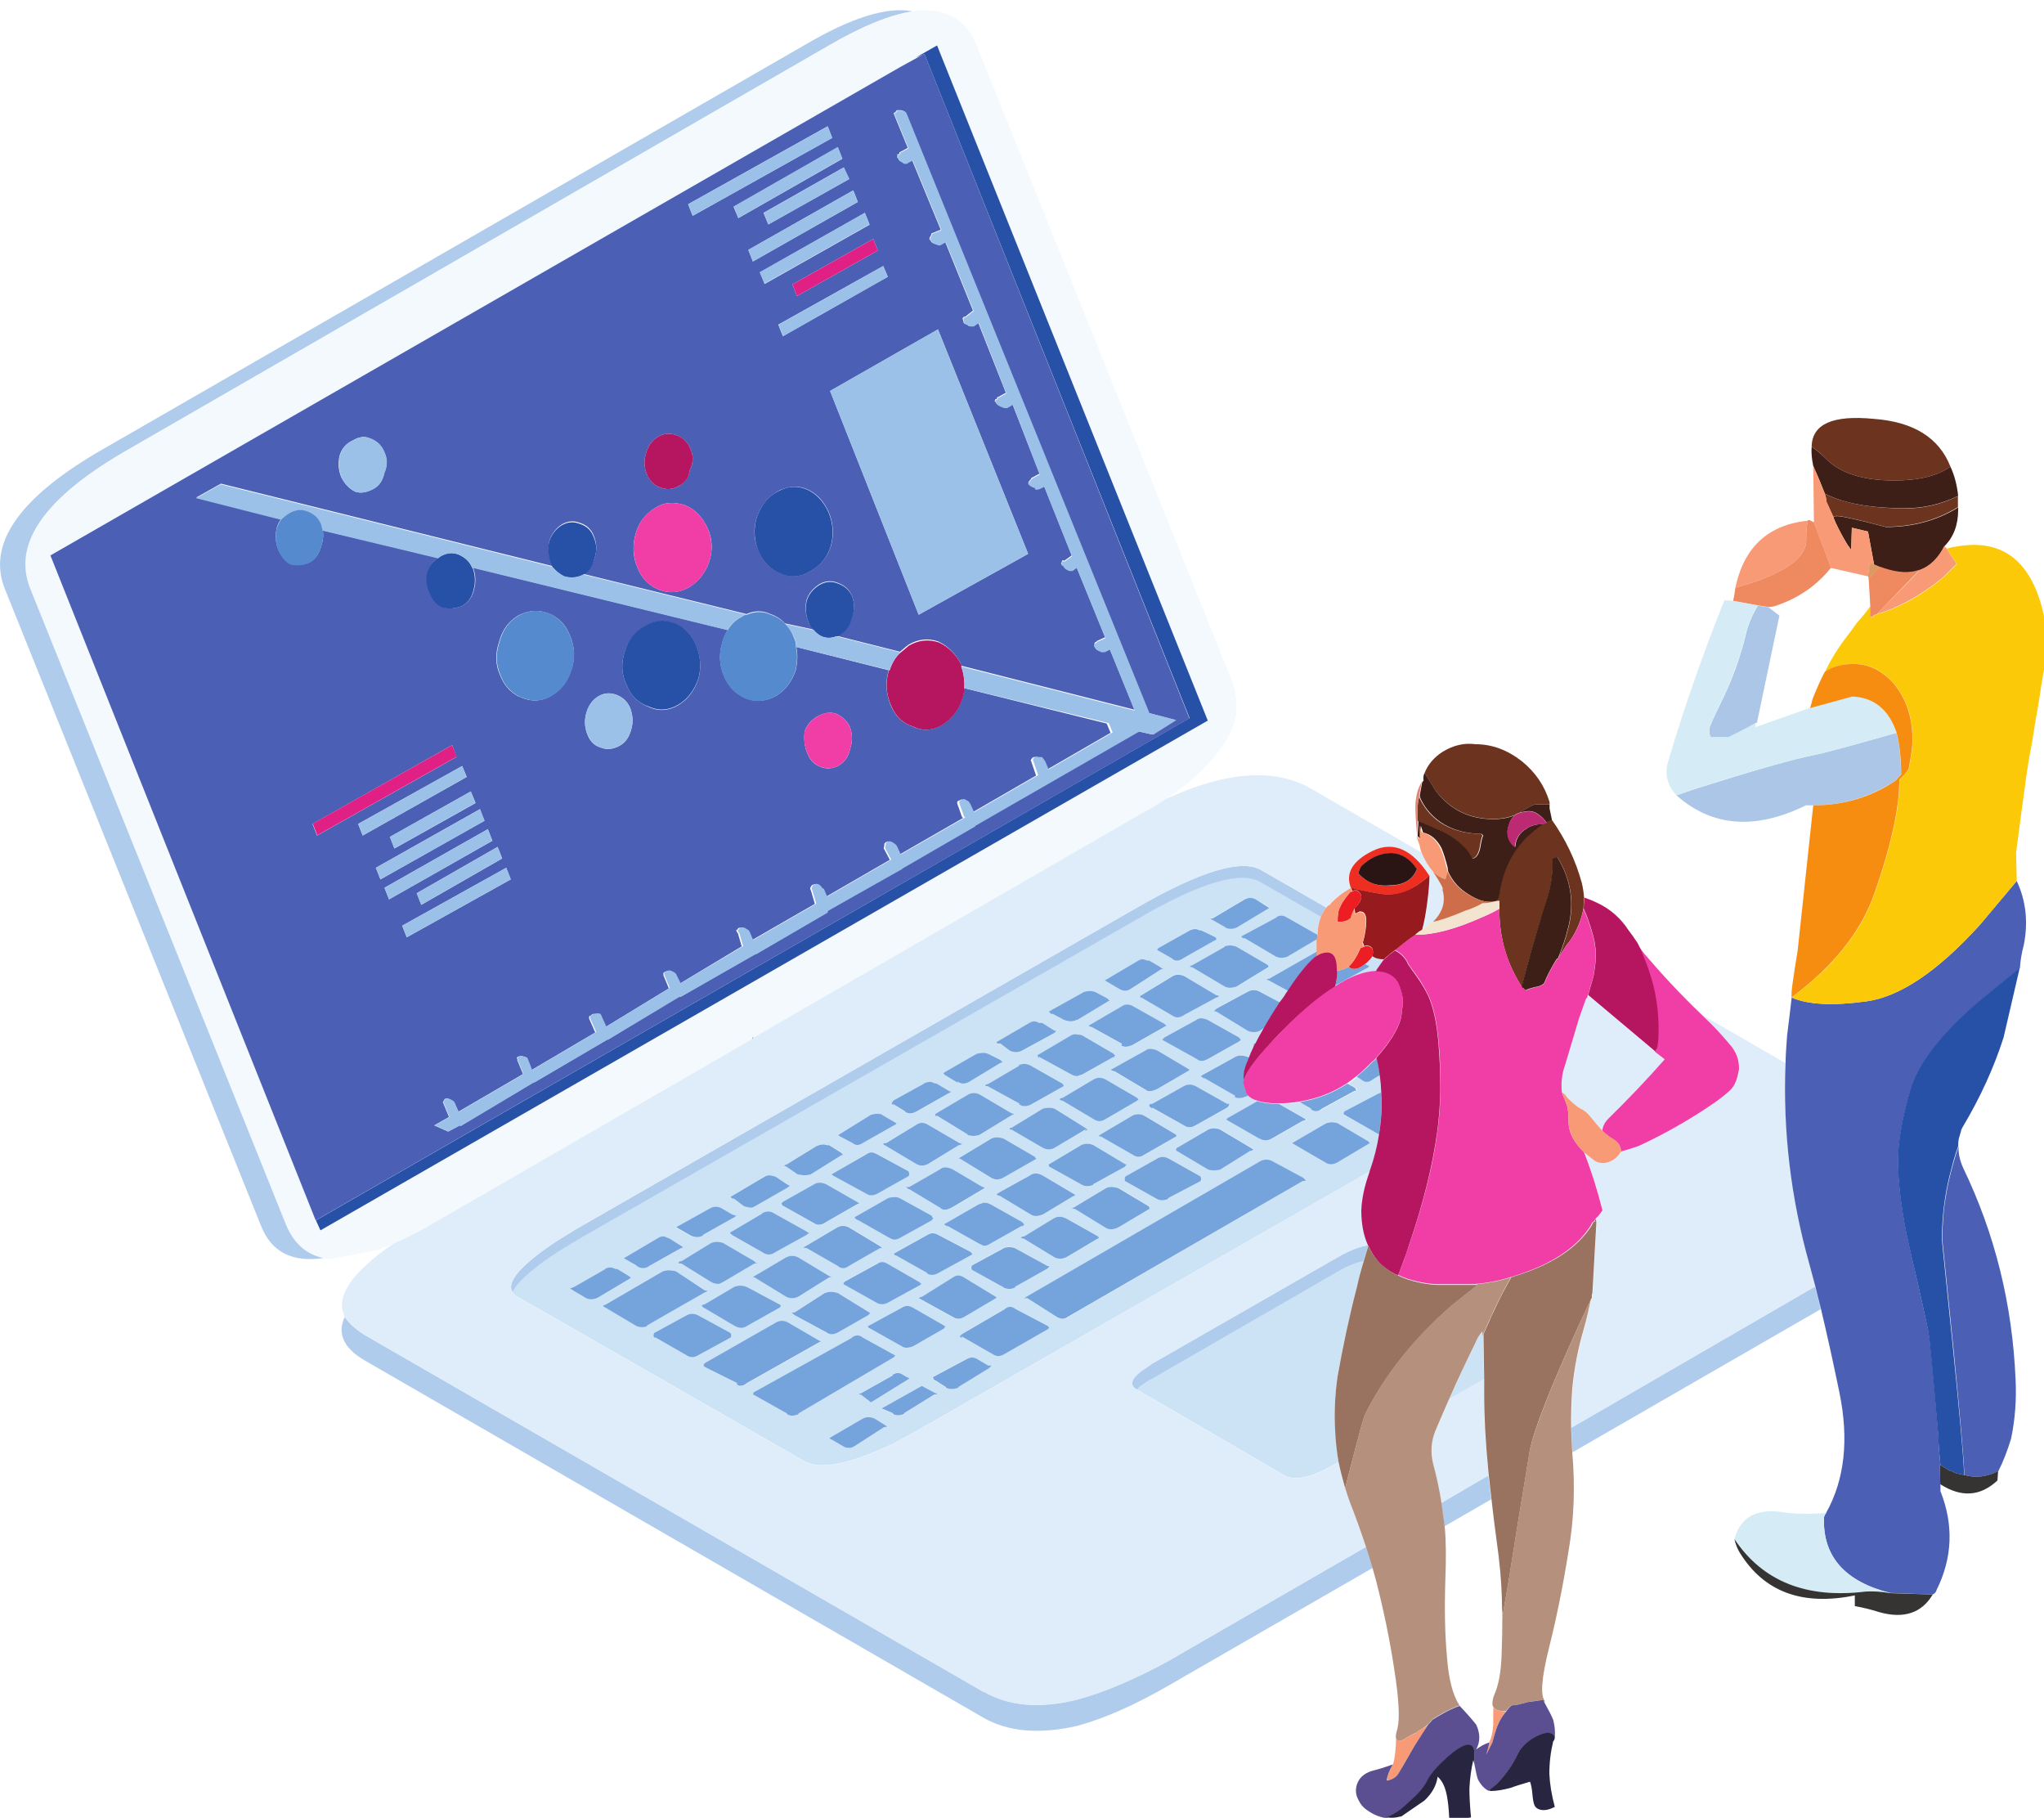 <?xml version="1.0" encoding="utf-8"?>
<!-- Generator: Adobe Illustrator 25.2.3, SVG Export Plug-In . SVG Version: 6.00 Build 0)  -->
<svg version="1.1" id="Camada_1" xmlns="http://www.w3.org/2000/svg" xmlns:xlink="http://www.w3.org/1999/xlink" x="0px" y="0px"
	 viewBox="0 0 900 800.2" style="enable-background:new 0 0 900 800.2;" xml:space="preserve">
<style type="text/css">
	.st0{fill-rule:evenodd;clip-rule:evenodd;fill:#F3F9FD;}
	.st1{fill-rule:evenodd;clip-rule:evenodd;fill:#CCE2F5;}
	.st2{fill-rule:evenodd;clip-rule:evenodd;fill:#75A3DC;}
	.st3{fill-rule:evenodd;clip-rule:evenodd;fill:#B0CCED;}
	.st4{fill-rule:evenodd;clip-rule:evenodd;fill:#DEEDF9;}
	.st5{fill-rule:evenodd;clip-rule:evenodd;fill:#4B5FB5;}
	.st6{fill-rule:evenodd;clip-rule:evenodd;fill:#2750A7;}
	.st7{fill-rule:evenodd;clip-rule:evenodd;fill:#6C341F;}
	.st8{fill-rule:evenodd;clip-rule:evenodd;fill:#F13EA7;}
	.st9{fill-rule:evenodd;clip-rule:evenodd;fill:#B6155F;}
	.st10{fill-rule:evenodd;clip-rule:evenodd;fill:#3E1F17;}
	.st11{fill-rule:evenodd;clip-rule:evenodd;fill:#E0877A;}
	.st12{fill-rule:evenodd;clip-rule:evenodd;fill:#971A1F;}
	.st13{fill-rule:evenodd;clip-rule:evenodd;fill:#EE2E21;}
	.st14{fill-rule:evenodd;clip-rule:evenodd;fill:#2A1414;}
	.st15{fill-rule:evenodd;clip-rule:evenodd;fill:#F89A75;}
	.st16{fill-rule:evenodd;clip-rule:evenodd;fill:#ED1D24;}
	.st17{fill-rule:evenodd;clip-rule:evenodd;fill:#F3E4D0;}
	.st18{fill-rule:evenodd;clip-rule:evenodd;fill:#BC2A74;}
	.st19{fill-rule:evenodd;clip-rule:evenodd;fill:#CD6D49;}
	.st20{fill-rule:evenodd;clip-rule:evenodd;fill:#997360;}
	.st21{fill-rule:evenodd;clip-rule:evenodd;fill:#B5917D;}
	.st22{clip-path:url(#SVGID_2_);}
	.st23{fill-rule:evenodd;clip-rule:evenodd;fill:#5B4F92;}
	.st24{clip-path:url(#SVGID_4_);}
	.st25{fill-rule:evenodd;clip-rule:evenodd;fill:#282541;}
	.st26{fill-rule:evenodd;clip-rule:evenodd;fill:#9CC1E9;}
	.st27{fill-rule:evenodd;clip-rule:evenodd;fill:#E12085;}
	.st28{fill-rule:evenodd;clip-rule:evenodd;fill:#558ACF;}
	.st29{clip-path:url(#SVGID_6_);}
	.st30{fill-rule:evenodd;clip-rule:evenodd;fill:#FBC907;}
	.st31{fill-rule:evenodd;clip-rule:evenodd;fill:#EE8960;}
	.st32{fill-rule:evenodd;clip-rule:evenodd;fill:#ACC6E8;}
	.st33{fill-rule:evenodd;clip-rule:evenodd;fill:#D5ECF6;}
	.st34{fill-rule:evenodd;clip-rule:evenodd;fill:#DB9963;}
	.st35{fill-rule:evenodd;clip-rule:evenodd;fill:#F68D11;}
	.st36{fill-rule:evenodd;clip-rule:evenodd;fill:#353433;}
</style>
<g id="surface1">
	<path class="st0" d="M403.2,25.4l-6.8,4.1l-374.2,215L139,537.2l2,4.4l390.8-224.5L412.7,20L403.2,25.4z M331.2,457.4l-140.6,81.2
		c-6.1,3.6-11.9,6.6-17.3,8.8l-4.7,2c-0.7,0-1.1,0.2-1.4,0.7l-21.7,4.1h-0.3c-0.2,0-0.4,0-0.7,0c-0.7-0.2-1.2-0.3-1.7-0.3h-0.3
		c-7.5-1.6-12.9-6.3-16.3-14.3L13.4,259.4c-7.9-19.5,5.7-39.5,40.7-60.1L365.1,20c14.7-8.6,26.9-13.6,36.7-14.9
		c0.7-0.2,1.1-0.3,1.4-0.3c12.9-1.4,21.7,3.4,26.5,14.3l112.7,280.5c1.1,2.9,1.8,6,2,9.2c0,0.7,0,1.5,0,2.4c0,0.4,0,1.1,0,2v0.3
		c-0.9,9.3-8.1,19.8-21.7,31.6l-9.5,6.8c-3.6,2.5-7.6,4.9-11.9,7.1l-169.4,97.8h-0.7V457.4"/>
	<path class="st1" d="M271.8,558.6h-0.7c-1.6-0.9-3.2-0.9-4.7,0h0.3l-13.6,7.8c-1.1,0.4-1.8,0.7-2,0.7c0.2,0.2,0.7,0.6,1.4,1
		l5.8,3.4c1.6,0.7,3.3,0.6,5.1-0.3l13.6-8.1c0.5-0.2,0.8-0.4,1-0.7c-0.2,0-0.6-0.2-1-0.7L271.8,558.6z M412.7,613.6l-1-0.3l-5.8-3.1
		l-17.7,9.9l4.8,2c0.2,0.2,0.4,0.4,0.7,0.7c1.4,0.5,2.8,0.3,4.4-0.3v-0.3l13.2-8.2C412.2,614,412.7,613.9,412.7,613.6z M390.6,627.9
		l-5.4-3.4c-2-0.9-3.8-0.9-5.4,0l-14.6,8.5l0.7,0.7h0.3l5.1,3c1.6,0.9,3.2,0.9,4.8,0l13.2-8.5C390.1,628.2,390.6,628.1,390.6,627.9z
		 M341.4,517.9c-0.2,0-0.4-0.1-0.7-0.3c-1.6-0.4-2.9-0.3-4.1,0.3l-14.9,8.8c0,0.2,0.3,0.6,1,1v-0.3l0.7,0.3l4.1,3.1
		c1.4,0.4,2.6,0.7,3.7,0.7c0.5-0.2,0.9-0.4,1.4-0.7l14.3-8.2c0.2-0.2,0.6-0.4,1-0.7c-0.4-0.2-0.9-0.5-1.4-0.7L341.4,517.9z
		 M341,534.2c-1.8-1.1-3.7-1.1-5.8,0h0.3l-13.2,7.8H322l-0.7,0.7c0,0.2,0.3,0.6,1,1l13.2,7.5c1.8,1.4,3.7,1.4,5.8,0l13.6-7.5
		c0.5-0.5,0.9-0.8,1.4-1c-0.4,0-0.9-0.2-1.4-0.7L341,534.2z M317.6,531.8h-0.7c0-0.2-0.2-0.3-0.7-0.3c-1.1-0.2-2.3-0.1-3.4,0.3
		l-15.3,8.5l6.4,3.7c2,0.9,3.8,0.9,5.4,0v-0.3l13.9-7.8c0.4-0.5,0.8-0.7,1-0.7c-0.2,0-0.8-0.1-1.7-0.3L317.6,531.8z M316.9,565.1
		c0.4-0.2,0.9-0.4,1.4-0.7l13.9-8.2c0.2,0,0.7-0.1,1.4-0.3c-0.7,0-1.1-0.2-1.4-0.7l-13.9-8.1c-0.5-0.2-0.9-0.3-1.4-0.3
		c-1.1-0.2-2.4-0.1-3.7,0.3l-13.2,8.1h-0.7l-0.7,0.7c0,0.2,0.5,0.3,1.4,0.3l13.2,8.2C314.6,565.1,315.8,565.3,316.9,565.1z
		 M331.5,562c0.2,0.2,0.4,0.3,0.7,0.3l13.9,8.5c1.8,0.9,3.6,0.9,5.4,0l13.6-8.5c0.5,0,0.8-0.1,1-0.3c-0.2,0-0.6-0.1-1-0.3l-13.6-8.2
		c-1.8-0.9-3.6-0.9-5.4,0l-13.9,8.2C332,561.9,331.8,562,331.5,562z M293.5,544.7c-1.1-0.7-2.4-0.6-3.7,0.3l-14.9,8.8
		c0,0.2,0.1,0.3,0.3,0.3l5.4,3.1h-0.3c2,1.4,4,1.4,5.8,0l13.9-7.8c0.5,0,0.7-0.1,0.7-0.3c0-0.2-0.2-0.4-0.7-0.7l-5.4-3.4
		C294.3,545,294,544.9,293.5,544.7z M297.6,559.6c-2.3-0.7-4.2-0.7-5.8,0l-25.1,14.6l-1,0.3c0,0.4,0.3,0.8,1,1l13.6,8.1
		c1.8,0.7,3.4,0.7,4.8,0v-0.3l25.5-14.6c0.5,0,0.8-0.2,1-0.7c-0.2,0-0.6,0-1,0L297.6,559.6z M310.2,574.2h-0.3
		c-0.5,0.2-0.8,0.3-1,0.3c0.2,0.7,0.7,1.1,1.4,1.4l13.2,7.8c2,1.1,3.8,1.1,5.4,0l13.9-7.8c0.7-0.2,1-0.7,1-1.4l-14.6-7.8
		c-1.8-0.9-3.7-1-5.8-0.3L310.2,574.2z M307.4,579c-1.8-0.9-3.5-0.9-5.1,0l-14.3,7.8l-0.3,1c0,0.2,0.1,0.6,0.3,1h0.7l13.6,7.8
		c1.6,1.1,3.3,1.1,5.1,0l14.3-7.8c0.2-0.5,0.3-0.8,0.3-1l-0.3-1L307.4,579z M310.2,600.1l-0.3,1h-0.3c0.2,0,0.4,0.2,0.7,0.7
		l14.3,7.1v0.7c1.4,0.9,2.8,0.7,4.4-0.7l31.9-18c0.4-0.2,0.8-0.3,1-0.3c-0.2,0-0.6-0.1-1-0.3l-13.9-8.1c-1.8-0.9-3.5-0.9-5.1,0
		L310.2,600.1z M348.5,578c0.2,0,0.7,0.3,1.4,1l13.9,7.5c1.4,1.1,3.1,1.1,5.1,0l13.2-7.5l1-1l-14.3-8.8c-2-0.7-4-0.7-5.8,0
		l-13.2,8.5h-0.7C349,577.9,348.7,578,348.5,578z M410.3,537.2c0.2-0.4,0.5-0.8,0.7-1c-0.2,0-0.4-0.3-0.7-1l-13.6-7.5
		c-1.1-0.7-2.1-0.9-3.1-0.7c-0.9,0-1.7,0.1-2.4,0.3l-14.9,8.5c0,0.4,0.6,0.9,1.7,1.4l13.2,7.5c0.7,0.4,1.5,0.8,2.4,1
		c0.9,0,1.9-0.3,3.1-1L410.3,537.2z M388.2,549.4c0-0.2-0.2-0.6-0.7-1l-13.6-8.2c-1.8-0.9-3.5-0.9-5.1,0l-14.9,8.8
		c0,0.2,0.4,0.3,1.4,0.3l13.6,7.8c1.6,1.4,3.3,1.4,5.1,0l13.6-7.8H388.2z M390.6,556.2c-1.6-0.9-3-0.9-4.4,0l-14.3,7.8l-0.7,0.7
		c0,0.5,0.3,0.8,1,1l13.9,7.8c1.4,0.7,2.8,0.7,4.4,0l14.3-7.8c0.2-0.2,0.6-0.5,1-0.7c-0.4,0-0.8-0.2-1-0.7L390.6,556.2z
		 M382.1,583.8c0,0.4,0.3,0.8,1,1l13.9,7.8c1.1,0.9,2.8,0.9,5.1,0l13.6-7.8c0-0.2,0.2-0.6,0.7-1c-0.4,0-0.7-0.1-0.7-0.3l-13.6-7.8
		c-1.8-1.1-3.5-1.1-5.1,0L382.1,583.8z M380.1,588.9c-1.6-1.4-3.3-1.4-5.1,0h0.3L331.9,613c-0.2,0.2-0.3,0.5-0.3,0.7
		c0,0.2,0.1,0.5,0.3,0.7V614l14.6,8.2v0.3c1.4,0.9,3.1,0.9,5.1,0v-0.3l42.1-24.8c0.2-0.5,0.6-0.7,1-0.7c-0.5,0-0.8-0.1-1-0.3
		L380.1,588.9z M400.5,606.8l-2.4-1.4c-1.6-1.1-3.1-1.4-4.4-0.7c-0.2,0-0.5,0.2-0.7,0.7l-13.9,7.8c-0.5,0.2-0.8,0.3-1,0.3
		c0.2,0.2,0.4,0.3,0.7,0.3h0.3l4.4,3.4L400.5,606.8z M417.8,480.2l-5.4-3.1c-0.2,0-0.7-0.1-1.4-0.3c-0.9-0.7-2.4-0.6-4.4,0.3h0.3
		l-13.6,7.5c-0.4,0.7-0.7,1.1-0.7,1.4l0.7,0.7v-0.7l0.3,0.3l5.1,3.1h-0.3c1.4,1.1,3.1,1.1,5.1,0l14.3-8.1c0.2,0,0.6-0.2,1-0.7
		C418.3,480.5,418,480.4,417.8,480.2z M383.5,490.7l-14.3,8.8l-0.3,0.3l6.4,3.4c1.4,1.1,2.8,1.1,4.4,0l14.3-8.1v0.3
		c0.2-0.4,0.5-0.8,0.7-1c-0.2,0-0.5-0.1-0.7-0.3l-5.8-3.4c0-0.2-0.2-0.3-0.7-0.3C386.2,490.1,384.8,490.2,383.5,490.7z M363.8,521.3
		c-2-0.9-3.7-0.9-5.1,0l-13.9,7.8l-0.7,0.7c0,0.2,0.2,0.7,0.7,1.4v-0.3l13.9,7.8c1.4,0.9,3,0.7,5.1-0.7l13.6-7.8l1-0.3l-1-0.7
		L363.8,521.3z M351.6,516.9c1.6,0.7,3.4,0.7,5.4,0l13.6-8.5c0.4,0,0.7-0.1,0.7-0.3l-0.7-0.7l-5.4-3.4h-1c-1.1-0.5-2.6-0.3-4.4,0.3
		l-13.2,8.1h-0.3l-1,0.7l1,0.3l5.4,3.7V516.9z M366.2,516.9c0,0.2,0.3,0.4,1,0.7l14.3,7.8c1.4,0.9,2.9,0.9,4.7,0l13.9-7.8
		c0.2-0.2,0.3-0.4,0.3-0.7l-0.3-1.4l-13.9-7.5c-1.8-1.1-3.4-1.1-4.7,0L366.2,516.9z M513.9,451.6c-0.2,0-0.6-0.2-1-0.7l-13.9-7.8
		c-1.8-1.1-3.5-1.1-5.1,0l-14.6,8.5l1,0.7V452l13.6,7.5v1c1.6,0.7,3.5,0.3,5.8-1l13.2-7.5C513.3,451.8,513.6,451.6,513.9,451.6z
		 M490.4,465.2v0.7c0.2-0.7,0.6-1.1,1-1.4c-0.4,0-0.8-0.2-1-0.7l-13.9-8.1c-0.7-0.2-1.4-0.3-2-0.3c-0.9-0.2-1.8-0.1-2.7,0.3
		l-14.9,8.8c0,0.2,0.2,0.7,0.7,1.4v-0.7l14.3,7.8c0.9,0.4,1.8,0.7,2.7,0.7c0.7-0.2,1.4-0.4,2-0.7L490.4,465.2z M518.3,500.2
		c-0.2,0-0.3-0.2-0.3-0.7l-14.3-8.5c-1.6-0.7-3.2-0.7-4.8,0l-14.9,8.8c0,0.2,0.2,0.4,0.7,0.7v-0.3l14.3,8.2c1.6,1.1,3.2,1.1,4.8,0
		l14.3-8.2H518.3z M507.4,488v-0.3l13.9,7.8c1.6,1.1,3.3,1.1,5.1,0l13.9-7.8c0.4-0.2,0.8-0.8,1-1.7c-0.2,0-0.6,0-1,0l-13.9-7.8
		c-1.8-0.9-3.5-0.9-5.1,0l-13.9,7.8c-0.9,0-1.4,0.2-1.4,0.7C506,487.1,506.5,487.5,507.4,488z M501.3,483.9l-0.7-0.7l-13.9-8.1
		c-1.8-0.9-3.5-0.9-5.1,0l-13.6,8.1c-0.9,0.2-1.4,0.5-1.4,0.7s0.4,0.4,1.4,0.7l13.6,8.1c1.6,1.1,3.3,1.1,5.1,0l13.9-8.1
		C501.1,484.4,501.3,484.1,501.3,483.9z M495.5,513.5c0-0.2,0.2-0.6,0.7-1h-0.7l-14.2-8.5c-1.8-0.7-3.5-0.7-5.1,0l-14.3,8.5h-0.3
		c0.2,0.5,0.3,0.8,0.3,1l14.6,8.1c1.4,0.7,2.9,0.7,4.8,0v-0.3L495.5,513.5z M495.2,518.9c0,0.4,0.1,0.8,0.3,1l13.9,7.8
		c1.6,0.9,3.3,0.9,5.1,0v-0.3l14.3-7.5c0-0.2,0.1-0.6,0.3-1c-0.2-0.2-0.3-0.6-0.3-1l-13.9-7.8c-2-1.1-3.8-1.1-5.4,0l-13.9,7.8
		C495.3,518.3,495.2,518.7,495.2,518.9z M517.9,506v0.3l14.3,8.5c1.6,0.4,3.3,0.4,5.1,0l13.6-8.5v0.3c0.7-0.4,1.1-0.7,1.4-0.7
		c-0.2,0-0.7-0.2-1.4-0.7l-13.6-8.1c-1.8-0.7-3.5-0.7-5.1,0l-13.9,8.1C518,505.3,517.9,505.5,517.9,506z M457.5,450.3
		c-1.4-0.9-2.7-0.9-4.1,0l-14.6,8.5c0,0.5,0.3,0.7,1,0.7h0.7l4.1,3.1c1.8,0.9,3.6,0.9,5.4,0l14.3-7.8c0.2-0.2,0.4-0.6,0.7-1
		c-0.2,0-0.4,0-0.7,0l-5.4-3.4C458.4,450.3,458,450.3,457.5,450.3z M468.4,478.1l-0.3-1l-14.3-8.1c-1.8-0.9-3.6-0.9-5.4,0h0.7
		l-13.9,8.1c-0.9,0.2-1.4,0.6-1.4,1h1l14.3,7.8h-0.7c1.8,1.4,3.8,1.4,6.1,0L468.4,478.1z M435.1,463.9c-0.2,0-0.4-0.1-0.7-0.3
		c-1.4-0.2-2.8-0.1-4.4,0.3l-13.6,7.8c-0.7,0.4-1,0.8-1,1h0.3v0.3l6.1,3.7l-0.3-0.7c1.8,1.4,3.8,1.3,6.1-0.3l12.9-7.8l1-0.3l-1-1
		L435.1,463.9z M445.3,491c0.4-0.2,0.9-0.5,1.4-0.7c-0.4,0-0.9-0.1-1.4-0.3l-13.9-8.2c-1.8-0.9-3.5-0.9-5.1,0l-13.9,8.2
		c-0.4,0.2-0.7,0.4-0.7,0.7c0,0.2,0.2,0.6,0.7,1V491l13.9,8.5h-0.7c2,0.7,4,0.7,5.8,0L445.3,491z M445.3,496.5h-0.7v0.7h0.7
		l13.9,8.1c1.8,0.9,3.5,0.9,5.1,0l13.6-8.1v0.7c0.4-0.5,0.9-0.7,1.4-0.7c-0.5,0-0.9-0.2-1.4-0.7l-13.6-8.5c-1.6-0.5-3.3-0.5-5.1,0
		L445.3,496.5z M441.9,501.2c-2.1-0.7-3.9-0.7-5.5,0l-14.6,8.8h0.7l13.9,8.5c1.6,0.9,3.3,0.9,5.1,0l14.9-8.5c-0.4,0-0.7-0.2-0.7-0.7
		L441.9,501.2z M433,522.6h-0.3l-13.2-7.8c-2.5-1.1-4.3-1.1-5.4,0l-13.6,7.8c-0.7,0-1.3,0-1.7,0c0.4,0.2,0.9,0.6,1.4,1h0.3l13.6,8.2
		c1.1,1.1,2.9,1,5.4-0.3l14.3-8.5L433,522.6z M422.5,503.9v0.3c0.7-0.4,1.1-0.7,1.4-0.7c-0.2,0-0.7-0.1-1.4-0.3l-13.9-8.1
		c-1.8-1.1-3.5-1.1-5.1,0l-13.3,8.1h-1l-0.3,0.3l0.3,0.7v-0.3l14.3,8.5c1.6,0.9,3.3,0.9,5.1,0L422.5,503.9z M459.2,517.5
		c-2.3-1.4-4.2-1.4-5.8,0l-13.6,7.5l-1,0.7c0,0.2,0.5,0.4,1.4,0.7l13.6,8.2c1.3,0.9,3.2,0.9,5.4,0l13.6-8.2v0.3l0.7-0.7L459.2,517.5
		z M471.8,531.8c0.4,0.2,1,0.3,1.7,0.3l13.2,8.1c1.6,1.1,3.5,1.1,5.8,0l13.6-8.1v0.3c0-0.2,0.1-0.5,0.3-0.7c-0.2,0-0.3-0.2-0.3-0.7
		l-13.6-8.1c-2.3-0.7-4.1-0.7-5.4,0l-13.6,8.1C472.8,531.6,472.2,531.8,471.8,531.8z M469.7,536.5c-2-1.1-3.8-1.2-5.4-0.3l-13.3,8.1
		h-0.7l-0.7,0.7l1.4,0.3l13.3,8.1c1.6,0.9,3.4,0.9,5.4,0l13.6-8.1l0.7-0.3l-0.3-0.7L469.7,536.5z M460.9,558.6c0.7-0.5,1-0.9,1-1.4
		h-0.7l-14.3-7.8c-1.6-0.7-3.4-0.7-5.4,0h0.3l-13.9,7.5c-0.2,0.2-0.3,0.6-0.3,1c0,0.4,0.1,0.8,0.3,1l13.9,7.8h-0.3
		c2,0.9,3.8,0.9,5.4,0v-0.3L460.9,558.6z M450,539.6v0.3c0.7-0.5,1-0.8,1-1l-1-1l-13.9-7.8c-0.9-0.5-1.9-0.7-3.1-0.7
		c-0.4,0.2-1.1,0.5-2,0.7l-15.3,8.8c0,0.2,0.4,0.6,1.4,1v-0.3l13.9,7.8c0.9,0.5,1.6,0.8,2,1c1.1,0,2.2-0.3,3.1-1L450,539.6z
		 M427.6,552.5c0.2-0.2,0.4-0.5,0.7-0.7c-0.2,0-0.5-0.2-0.7-0.7l-14.3-7.5c-1.8-1.1-3.5-1.1-5.1,0l-14.6,8.1c0,0.2,0.2,0.6,0.7,1
		v-0.3l13.9,7.8v0.3c1.6,0.9,3.3,0.8,5.1-0.3L427.6,552.5z M424.6,562.4c-1.8-1.1-3.5-1.1-5.1,0l-13.6,8.5c-0.9,0.2-1.4,0.4-1.4,0.7
		l14.9,8.2c1.6,1.1,3.3,1.1,5.1,0l13.9-8.2c0.2,0,0.3-0.1,0.3-0.3l-0.3-0.3L424.6,562.4z M447.3,576.3c-1.8-1.4-3.5-1.4-5.1,0
		l-18.7,10.9l-1,1l1,0.7v-0.7l13.6,7.8c1.6,1.1,3.3,1.1,5.1,0l19-10.9c0.4-0.2,0.7-0.4,0.7-0.7l-0.3-0.7L447.3,576.3z M435.1,601.1
		l-4.8-2.7c-1.6-1.1-3.3-1.1-5.1,0l-14.6,7.8c0,0.7,0.3,1.1,1,1.4l4.7,3v0.3c1.6,0.7,3.4,0.7,5.4,0v-0.3l13.2-8.1
		c0.4-0.2,0.9-0.7,1.4-1.4C436,601.1,435.5,601.1,435.1,601.1z M546.4,457.7l-0.7-1l-13.9-7.8c-2-0.9-3.6-0.9-4.8,0l-14.2,7.8l-1,1
		l15.3,8.5c1.1,1.1,2.7,1.1,4.8,0l13.9-7.8L546.4,457.7z M523.4,471.3l0.3-0.3l-14.3-8.5c-2.3-0.9-4-0.9-5.1,0l-15.3,8.5
		c0,0.2,0.6,0.4,1.7,0.7l13.6,8.1c1.1,0.9,2.8,0.8,5.1-0.3L523.4,471.3z M653.4,607.2l-15.3,8.7c3.7-8.2,7.5-16.4,11.5-24.6
		c0.7-1.8,1.7-3.5,3.1-5.1c0,0.7,0.1,1.6,0.3,2.7L653.4,607.2z M589.4,643.5l-2.9,1.7c-9.1,5.2-16,6.7-20.7,4.4L501,611.9l-0.3-0.3
		c1.1-1.1,3-2.5,5.4-4.1c0.5-0.2,0.9-0.5,1.4-0.7l81.8-47.2c4.2-2.4,7.9-3.9,11.2-4.6c-1.2,3.8-2.2,7.7-3.1,11.7
		c-3.4,13.1-6.2,26.3-8.5,39.4c-1.1,7.9-1.5,15.8-1,23.8C588.1,634.5,588.6,639.1,589.4,643.5z M573.6,519.9c0.9,0,1.4-0.1,1.4-0.3
		l-1-1l-13.9-7.5c-1.6-0.7-3.2-0.7-4.8,0l-103.2,59.8l-1,0.7h1.4l12.9,8.2c1.8,1.1,3.4,1.1,4.8,0L573.6,519.9z M588.9,494.4
		c-2-0.7-3.8-0.6-5.4,0.3l-14.6,8.5l14.6,8.5c1.6,1.1,3.4,1.1,5.4,0l13.6-8.1c0.2-0.2,0.6-0.3,1-0.3c-0.5,0-0.7-0.2-0.7-0.7
		L588.9,494.4z M588,433.8l14.4-8c0.2-0.2,0.3-0.4,0.3-0.7l-1-0.3l-0.7-0.5c0.2-0.1,0.4-0.3,0.7-0.5c1.1-1.1,1.9-2,2.4-2.7
		c1.4,0.9,3.1,1.4,5.1,1.4c-0.9,1.4-1.9,2.8-3.1,4.4c0,0.2-0.1,0.4-0.3,0.7c-5.4,0.2-11.4,2.5-18,6.8C587.9,434.1,588,434,588,433.8
		z M525.1,424.8c-0.7,0.2-1,0.5-1,0.7c0,0.2,0.3,0.3,1,0.3l14.3,8.5c1.4,0.7,3.1,0.7,5.1,0l13.9-8.5c0.2,0,0.3-0.1,0.3-0.3l-0.3-0.7
		l-13.9-8.1c-2-0.7-3.8-0.7-5.4,0h0.3L525.1,424.8z M486.4,431.6l0.7,0.3l5.8,3.4c1.8,1.1,3.5,1.1,5.1,0l13.2-8.5
		c0.5-0.2,0.9-0.3,1.4-0.3c-0.5,0-0.9-0.2-1.4-0.7l-5.1-3c-0.2,0-0.6,0-1,0c-1.4-0.7-2.6-0.7-3.7,0L486.4,431.6z M482.3,436.7
		c-0.5-0.2-0.8-0.3-1-0.3c-1.4-0.2-2.8-0.1-4.4,0.3h0.3l-15.3,8.5c0,0.5,0.5,0.9,1.4,1.3v-0.3l5.1,2.7c2,0.9,4,0.9,5.8,0h0.3
		l12.9-7.8c0.7-0.5,1.1-0.7,1.4-0.7c-0.2,0-0.7-0.3-1.4-1L482.3,436.7z M552.9,395.9c-1.6-0.9-3.3-0.9-5.1,0l-13.6,8.1
		c-0.7,0-1,0.1-1,0.3l6.5,3.7h-0.3c1.8,0.9,3.6,0.9,5.4,0l13.6-8.2v0.3c0.2-0.4,0.6-0.7,1-0.7c-0.5,0-0.8-0.1-1-0.3L552.9,395.9z
		 M510.1,417.3l-0.7,0.7l6.5,3.7c1.4,1.4,3.1,1.4,5.1,0l14.3-8.1v0.3c0.2-0.2,0.3-0.4,0.3-0.7l-0.3-0.7l-6.5-3.1h-0.7
		c-1.1-0.7-2.5-0.7-4.1,0L510.1,417.3z M502.6,438.1c-0.4,0-0.7,0.2-0.7,0.7c0,0.2,0.2,0.3,0.7,0.3l13.9,8.1
		c1.4,0.9,3.1,0.7,5.1-0.7l13.9-7.5l1-0.3c0-0.4-0.3-0.7-1-0.7l-14.3-8.5c-1.8-0.7-3.4-0.7-4.8,0L502.6,438.1z M580.1,413.3
		c0,0.8,0,2.6,0,5.4l-21.4,12.2c-0.2,0-0.6,0-1,0c0.5,0.5,0.8,0.7,1,0.7l8.5,4.6c-0.6,0.8-1.1,1.7-1.7,2.6c-0.6,0.9-1.2,1.7-1.9,2.5
		l-9-4.9c-1.6-0.9-3.3-0.9-5.1,0l-13.9,7.5l-1,1c0,0.2,0.3,0.3,1,0.3l13.9,8.5c1.8,0.7,3.5,0.7,5.1,0l2.2-1.4
		c-1.4,2.4-2.7,4.7-3.7,6.8l-0.8,0.3l-0.3,1c0,0.2,0.1,0.4,0.2,0.5c-0.8,1.6-1.5,3.2-2,4.6l-0.5-0.3c-2.5-0.9-4.4-0.9-5.8,0
		l-13.6,7.5c-0.9,0.5-1.4,0.8-1.4,1l1.4,1v-0.3l13.6,7.8v0.7c1.4,0.7,3.3,0.4,5.8-0.7c1,1.1,2.4,1.9,4.2,2.5l-12.7,7.3h-0.3
		c-0.2,0.4-0.4,0.7-0.7,0.7c0.2,0.2,0.6,0.5,1,0.7l13.6,7.8c0.2,0,0.5,0.1,0.7,0.3c1.6,0.7,3.2,0.6,4.8-0.3l13.6-7.8
		c0.9-0.2,1.4-0.5,1.4-0.7l-11.9-6.8c3.2,0,6.2-0.3,9.2-0.8l5.1,2.9v0.3c1.6,1.1,3.2,1,4.8-0.3l14.3-7.8c0.4,0,0.8-0.1,1-0.3
		c-0.2,0-0.5-0.3-0.7-1l-3.4-1.9c1.4-0.9,2.8-2,4.1-3.1l2,1.2c1.6,1.4,3.3,1.4,5.1,0l3.1-1.9c0.3,2.6,0.6,5.2,0.7,7.8
		c-0.6,0.1-1.3,0.3-2,0.8l-14.3,7.5l-0.3,1l0.3,0.3l14.3,8.2c0.4,0.2,0.7,0.4,1,0.5c-0.8,5.3-2.2,10.7-4.1,16.1L408.3,627.2
		c-5.2,2.9-10.1,5.7-14.6,8.1c-19.5,9.3-32.7,11.9-39.7,7.8l-125.6-72c-1.4-0.7-2.3-1.5-2.7-2.4c1.1-2.5,3.7-5.4,7.8-8.8
		c5-4.3,12.5-9.4,22.7-15.3L501,404.4c27.6-16.1,45.7-21.4,54.3-16l26.3,15.1c-0.9,2.2-1.4,4.9-1.5,8l-13.2-7.5
		c-1.4-0.9-2.7-1.1-4.1-0.7c-0.2,0-0.6,0.2-1,0.7l-15.3,8.2c0,0.2,0.4,0.6,1.4,1v-0.3l13.9,8.2c1.6,0.7,3.3,0.7,5.1,0L580.1,413.3"
		/>
	<path class="st2" d="M390.6,627.9c0,0.2-0.5,0.3-1.3,0.3l-13.2,8.5c-1.6,0.9-3.2,0.9-4.8,0l-5.1-3h-0.3l-0.7-0.7l14.6-8.5
		c1.6-0.9,3.4-0.9,5.4,0L390.6,627.9z M412.7,613.6c0,0.2-0.5,0.3-1.4,0.3l-13.2,8.2v0.3c-1.6,0.7-3.1,0.8-4.4,0.3
		c-0.2-0.2-0.5-0.4-0.7-0.7l-4.8-2l17.7-9.9l5.8,3.1L412.7,613.6z M271.8,558.6l5.1,3.1c0.5,0.4,0.8,0.7,1,0.7
		c-0.2,0.2-0.6,0.5-1,0.7l-13.6,8.1c-1.8,0.9-3.5,1-5.1,0.3l-5.8-3.4c-0.7-0.4-1.1-0.8-1.4-1c0.2,0,0.9-0.2,2-0.7l13.6-7.8h-0.3
		c1.6-0.9,3.2-0.9,4.7,0H271.8z M400.5,606.8l-17,10.5l-4.4-3.4h-0.3c-0.2,0-0.4-0.1-0.7-0.3c0.2,0,0.5-0.1,1-0.3l13.9-7.8
		c0.2-0.5,0.4-0.7,0.7-0.7c1.4-0.7,2.8-0.5,4.4,0.7L400.5,606.8z M380.1,588.9l13.6,7.5c0.2,0.2,0.6,0.3,1,0.3c-0.5,0-0.8,0.2-1,0.7
		l-42.1,24.8v0.3c-2,0.9-3.7,0.9-5.1,0v-0.3l-14.6-8.2v0.3c-0.2-0.2-0.3-0.5-0.3-0.7c0-0.2,0.1-0.4,0.3-0.7l43.4-24.1H375
		C376.8,587.5,378.5,587.5,380.1,588.9z M382.1,583.8l14.9-8.1c1.6-1.1,3.3-1.1,5.1,0l13.6,7.8c0,0.2,0.2,0.3,0.7,0.3
		c-0.4,0.4-0.7,0.8-0.7,1l-13.6,7.8c-2.3,0.9-3.9,0.9-5.1,0l-13.9-7.8C382.5,584.6,382.1,584.2,382.1,583.8z M390.6,556.2l14.3,8.2
		c0.2,0.4,0.6,0.7,1,0.7c-0.4,0.2-0.8,0.5-1,0.7l-14.3,7.8c-1.6,0.7-3,0.7-4.4,0l-13.9-7.8c-0.7-0.2-1-0.6-1-1l0.7-0.7l14.3-7.8
		C387.6,555.3,389,555.3,390.6,556.2z M388.2,549.4h-0.7l-13.6,7.8c-1.8,1.4-3.5,1.4-5.1,0l-13.6-7.8c-0.9,0-1.4-0.1-1.4-0.3
		l14.9-8.8c1.6-0.9,3.3-0.9,5.1,0l13.6,8.2C388,548.9,388.2,549.2,388.2,549.4z M410.3,537.2l-13.6,7.5c-1.1,0.7-2.1,1-3.1,1
		c-0.9-0.2-1.7-0.6-2.4-1l-13.2-7.5c-1.1-0.4-1.7-0.9-1.7-1.4l14.9-8.5c0.7-0.2,1.5-0.3,2.4-0.3c0.9-0.2,1.9,0,3.1,0.7l13.6,7.5
		c0.2,0.7,0.5,1,0.7,1C410.8,536.4,410.5,536.8,410.3,537.2z M348.5,578c0.2,0,0.4-0.1,0.7-0.3h0.7l13.2-8.5c1.8-0.7,3.7-0.7,5.8,0
		l14.3,8.8l-1,1l-13.2,7.5c-2,1.1-3.7,1.1-5.1,0l-13.9-7.5C349.2,578.3,348.7,578,348.5,578z M310.2,600.1l31.6-18
		c1.6-0.9,3.3-0.9,5.1,0l13.9,8.1c0.4,0.2,0.8,0.3,1,0.3c-0.2,0-0.6,0.1-1,0.3l-31.9,18c-1.6,1.4-3.1,1.6-4.4,0.7v-0.7l-14.3-7.1
		c-0.2-0.4-0.4-0.7-0.7-0.7h0.3L310.2,600.1z M307.4,579l14.3,7.8l0.3,1c0,0.2-0.1,0.6-0.3,1l-14.3,7.8c-1.8,1.1-3.5,1.1-5.1,0
		l-13.6-7.8h-0.7c-0.2-0.5-0.3-0.8-0.3-1l0.3-1l14.3-7.8C303.9,578.1,305.6,578.1,307.4,579z M310.2,574.2l13.2-7.8
		c2-0.7,4-0.6,5.8,0.3l14.6,7.8c0,0.7-0.3,1.1-1,1.4l-13.9,7.8c-1.6,1.1-3.4,1.1-5.4,0l-13.2-7.8c-0.7-0.2-1.1-0.7-1.4-1.4
		c0.2,0,0.6-0.1,1-0.3H310.2z M297.6,559.6l12.9,8.5c0.5,0,0.8,0,1,0c-0.2,0.5-0.6,0.7-1,0.7L285,583.4v0.3c-1.4,0.7-3,0.7-4.8,0
		l-13.6-8.1c-0.7-0.2-1-0.6-1-1l1-0.3l25.1-14.6C293.4,559,295.3,559,297.6,559.6z M293.5,544.7c0.5,0.2,0.8,0.3,1,0.3l5.4,3.4
		c0.5,0.2,0.7,0.4,0.7,0.7c0,0.2-0.2,0.3-0.7,0.3l-13.9,7.8c-1.8,1.4-3.7,1.4-5.8,0h0.3l-5.4-3.1c-0.2,0-0.3-0.1-0.3-0.3l14.9-8.8
		C291.1,544.1,292.4,544,293.5,544.7z M331.5,562c0.2,0,0.4-0.1,0.7-0.3l13.9-8.2c1.8-0.9,3.6-0.9,5.4,0l13.6,8.2
		c0.5,0.2,0.8,0.3,1,0.3c-0.2,0.2-0.6,0.3-1,0.3l-13.6,8.5c-1.8,0.9-3.6,0.9-5.4,0l-13.9-8.5C332,562.4,331.8,562.2,331.5,562z
		 M316.9,565.1c-1.1,0.2-2.4,0-3.7-0.7l-13.2-8.2c-0.9,0-1.4-0.1-1.4-0.3l0.7-0.7h0.7l13.2-8.1c1.4-0.4,2.6-0.6,3.7-0.3
		c0.4,0,0.9,0.1,1.4,0.3l13.9,8.1c0.2,0.5,0.7,0.7,1.4,0.7c-0.7,0.2-1.1,0.3-1.4,0.3l-13.9,8.2C317.8,564.6,317.4,564.8,316.9,565.1
		z M317.6,531.8l5.1,3c0.9,0.2,1.5,0.3,1.7,0.3c-0.2,0-0.6,0.2-1,0.7l-13.9,7.8v0.3c-1.6,0.9-3.4,0.9-5.4,0l-6.4-3.7l15.3-8.5
		c1.1-0.5,2.3-0.6,3.4-0.3c0.4,0,0.7,0.1,0.7,0.3H317.6z M341,534.2L355,542c0.5,0.4,0.9,0.7,1.4,0.7c-0.4,0.2-0.9,0.6-1.4,1
		l-13.6,7.5c-2,1.4-3.9,1.4-5.8,0l-13.2-7.5c-0.7-0.5-1-0.8-1-1l0.7-0.7h0.3l13.2-7.8h-0.3C337.3,533,339.2,533,341,534.2z
		 M341.4,517.9l5.1,3.4c0.4,0.2,0.9,0.5,1.4,0.7c-0.4,0.2-0.8,0.4-1,0.7l-14.3,8.2c-0.4,0.2-0.9,0.4-1.4,0.7c-1.1,0-2.4-0.2-3.7-0.7
		l-4.1-3.1l-0.7-0.3v0.3c-0.7-0.5-1-0.8-1-1l14.9-8.8c1.1-0.7,2.5-0.8,4.1-0.3C340.9,517.8,341.2,517.9,341.4,517.9z M331.2,457.4
		v-0.7h0.7L331.2,457.4z M366.2,516.9l15.3-8.8c1.4-1.1,2.9-1.1,4.7,0l13.9,7.5l0.3,1.4c0,0.2-0.1,0.4-0.3,0.7l-13.9,7.8
		c-1.8,0.9-3.4,0.9-4.7,0l-14.3-7.8C366.5,517.3,366.2,517.1,366.2,516.9z M351.6,516.9v0.3l-5.4-3.7l-1-0.3l1-0.7h0.3l13.2-8.1
		c1.8-0.7,3.3-0.8,4.4-0.3h1l5.4,3.4l0.7,0.7c0,0.2-0.2,0.3-0.7,0.3l-13.6,8.5C355,517.5,353.1,517.5,351.6,516.9z M363.8,521.3
		l13.6,7.8l1,0.7l-1,0.3l-13.6,7.8c-2,1.4-3.7,1.6-5.1,0.7l-13.9-7.8v0.3c-0.4-0.7-0.7-1.1-0.7-1.4l0.7-0.7l13.9-7.8
		C360.1,520.4,361.7,520.4,363.8,521.3z M383.5,490.7c1.4-0.4,2.7-0.6,4.1-0.3c0.4,0,0.7,0.1,0.7,0.3l5.8,3.4
		c0.2,0.2,0.5,0.3,0.7,0.3c-0.2,0.2-0.5,0.6-0.7,1v-0.3l-14.3,8.1c-1.6,1.1-3.1,1.1-4.4,0l-6.4-3.4l0.3-0.3L383.5,490.7z
		 M417.8,480.2c0.2,0.2,0.6,0.3,1,0.3c-0.4,0.5-0.8,0.7-1,0.7l-14.3,8.1c-2,1.1-3.7,1.1-5.1,0h0.3l-5.1-3.1l-0.3-0.3v0.7l-0.7-0.7
		c0-0.2,0.2-0.7,0.7-1.4l13.6-7.5h-0.3c2-0.9,3.5-1,4.4-0.3c0.7,0.2,1.1,0.3,1.4,0.3L417.8,480.2z M435.1,601.1c0.4,0,0.9,0,1.4,0
		c-0.4,0.7-0.9,1.1-1.4,1.4l-13.2,8.1v0.3c-2,0.7-3.8,0.7-5.4,0v-0.3l-4.7-3c-0.7-0.2-1-0.7-1-1.4l14.6-7.8c1.8-1.1,3.5-1.1,5.1,0
		L435.1,601.1z M447.3,576.3l14.3,7.5l0.3,0.7c0,0.2-0.2,0.4-0.7,0.7l-19,10.9c-1.8,1.1-3.5,1.1-5.1,0l-13.6-7.8v0.7l-1-0.7l1-1
		l18.7-10.9C443.8,574.9,445.5,574.9,447.3,576.3z M424.6,562.4l13.9,8.5l0.3,0.3c0,0.2-0.1,0.3-0.3,0.3l-13.9,8.2
		c-1.8,1.1-3.5,1.1-5.1,0l-14.9-8.2c0-0.2,0.4-0.5,1.4-0.7l13.6-8.5C421.1,561.2,422.8,561.2,424.6,562.4z M427.6,552.5l-14.3,7.8
		c-1.8,1.1-3.5,1.2-5.1,0.3v-0.3l-13.9-7.8v0.3c-0.4-0.4-0.7-0.8-0.7-1l14.6-8.1c1.6-1.1,3.3-1.1,5.1,0l14.3,7.5
		c0.2,0.5,0.4,0.7,0.7,0.7C428.1,552.1,427.8,552.3,427.6,552.5z M450,539.6l-13.9,7.8c-0.9,0.7-1.9,1-3.1,1c-0.4-0.2-1.1-0.6-2-1
		l-13.9-7.8v0.3c-0.9-0.5-1.4-0.8-1.4-1l15.3-8.8c0.9-0.2,1.6-0.5,2-0.7c1.1,0,2.2,0.2,3.1,0.7l13.9,7.8l1,1c0,0.2-0.3,0.6-1,1
		V539.6z M460.9,558.6l-13.9,7.8v0.3c-1.6,0.9-3.4,0.9-5.4,0h0.3L428,559c-0.2-0.2-0.3-0.6-0.3-1c0-0.5,0.1-0.8,0.3-1l13.9-7.5h-0.3
		c2-0.7,3.8-0.7,5.4,0l14.3,7.8h0.7C461.9,557.7,461.6,558.2,460.9,558.6z M469.7,536.5l13.9,7.8l0.3,0.7l-0.7,0.3l-13.6,8.1
		c-2,0.9-3.8,0.9-5.4,0l-13.3-8.1l-1.4-0.3l0.7-0.7h0.7l13.3-8.1C465.9,535.3,467.7,535.4,469.7,536.5z M471.8,531.8
		c0.4,0,1-0.2,1.7-0.7L487,523c1.4-0.7,3.2-0.7,5.4,0l13.6,8.1c0,0.5,0.1,0.7,0.3,0.7c-0.2,0.2-0.3,0.4-0.3,0.7v-0.3l-13.6,8.1
		c-2.3,1.1-4.2,1.1-5.8,0l-13.2-8.1C472.8,532.1,472.2,532,471.8,531.8z M459.2,517.5l14.3,8.5l-0.7,0.7v-0.3l-13.6,8.2
		c-2.3,0.9-4.1,0.9-5.4,0l-13.6-8.2c-0.9-0.2-1.4-0.4-1.4-0.7l1-0.7l13.6-7.5C455,516.2,456.9,516.2,459.2,517.5z M422.5,503.9
		l-13.9,8.5c-1.8,0.9-3.5,0.9-5.1,0l-14.3-8.5v0.3l-0.3-0.7l0.3-0.3h1l13.3-8.1c1.6-1.1,3.3-1.1,5.1,0l13.9,8.1
		c0.7,0.2,1.1,0.3,1.4,0.3c-0.2,0-0.7,0.2-1.4,0.7V503.9z M433,522.6l0.7,0.3l-14.3,8.5c-2.5,1.4-4.3,1.5-5.4,0.3l-13.6-8.2h-0.3
		c-0.5-0.4-0.9-0.8-1.4-1c0.4,0,1,0,1.7,0l13.6-7.8c1.1-1.1,2.9-1.1,5.4,0l13.2,7.8H433z M441.9,501.2l13.9,8.1
		c0,0.5,0.2,0.7,0.7,0.7l-14.9,8.5c-1.8,0.9-3.5,0.9-5.1,0l-13.9-8.5h-0.7l14.6-8.8C438,500.5,439.8,500.5,441.9,501.2z
		 M445.3,496.5l13.9-8.5c1.8-0.5,3.5-0.5,5.1,0l13.6,8.5c0.4,0.5,0.9,0.7,1.4,0.7c-0.5,0-0.9,0.2-1.4,0.7v-0.7l-13.6,8.1
		c-1.6,0.9-3.3,0.9-5.1,0l-13.9-8.1h-0.7v-0.7H445.3z M445.3,491l-13.9,8.5c-1.8,0.7-3.7,0.7-5.8,0h0.7l-13.9-8.5v0.7
		c-0.4-0.4-0.7-0.8-0.7-1c0-0.2,0.2-0.4,0.7-0.7l13.9-8.2c1.6-0.9,3.3-0.9,5.1,0l13.9,8.2c0.4,0.2,0.9,0.3,1.4,0.3
		C446.2,490.6,445.7,490.8,445.3,491z M435.1,463.9l5.4,2.7l1,1l-1,0.3l-12.9,7.8c-2.3,1.6-4.3,1.7-6.1,0.3l0.3,0.7l-6.1-3.7v-0.3
		h-0.3c0-0.2,0.3-0.6,1-1l13.6-7.8c1.6-0.4,3-0.6,4.4-0.3C434.6,463.8,434.9,463.9,435.1,463.9z M468.4,478.1l-13.9,7.8
		c-2.3,1.4-4.3,1.4-6.1,0h0.7l-14.3-7.8h-1c0-0.5,0.4-0.8,1.4-1L449,469h-0.7c1.8-0.9,3.6-0.9,5.4,0l14.3,8.1L468.4,478.1z
		 M457.5,450.3c0.5,0,0.9,0,1.4,0l5.4,3.4c0.2,0,0.4,0,0.7,0c-0.2,0.5-0.4,0.8-0.7,1l-14.3,7.8c-1.8,0.9-3.6,0.9-5.4,0l-4.1-3.1
		h-0.7c-0.7,0-1-0.2-1-0.7l14.6-8.5C454.8,449.4,456.1,449.4,457.5,450.3z M517.9,506c0-0.5,0.1-0.7,0.3-0.7l13.9-8.1
		c1.6-0.7,3.3-0.7,5.1,0l13.6,8.1c0.7,0.5,1.1,0.7,1.4,0.7c-0.2,0-0.7,0.2-1.4,0.7v-0.3l-13.6,8.5c-1.8,0.4-3.5,0.4-5.1,0l-14.3-8.5
		V506z M495.2,518.9c0-0.2,0.1-0.6,0.3-1l13.9-7.8c1.6-1.1,3.4-1.1,5.4,0l13.9,7.8c0,0.4,0.1,0.8,0.3,1c-0.2,0.4-0.3,0.8-0.3,1
		l-14.3,7.5v0.3c-1.8,0.9-3.5,0.9-5.1,0l-13.9-7.8C495.3,519.7,495.2,519.3,495.2,518.9z M495.5,513.5l-14.2,7.8v0.3
		c-1.8,0.7-3.4,0.7-4.8,0l-14.6-8.1c0-0.2-0.1-0.6-0.3-1h0.3l14.3-8.5c1.6-0.7,3.3-0.7,5.1,0l14.2,8.5h0.7
		C495.7,512.9,495.5,513.2,495.5,513.5z M501.3,483.9c0,0.2-0.2,0.4-0.7,0.7l-13.9,8.1c-1.8,1.1-3.5,1.1-5.1,0l-13.6-8.1
		c-0.9-0.2-1.4-0.4-1.4-0.7s0.4-0.5,1.4-0.7l13.6-8.1c1.6-0.9,3.3-0.9,5.1,0l13.9,8.1L501.3,483.9z M507.4,488
		c-0.9-0.5-1.4-0.9-1.4-1.4c0-0.5,0.5-0.7,1.4-0.7l13.9-7.8c1.6-0.9,3.3-0.9,5.1,0l13.9,7.8c0.4,0,0.8,0,1,0c-0.2,0.9-0.6,1.5-1,1.7
		l-13.9,7.8c-1.8,1.1-3.5,1.1-5.1,0l-13.9-7.8V488z M518.3,500.2h-0.3l-14.3,8.2c-1.6,1.1-3.2,1.1-4.8,0l-14.3-8.2v0.3
		c-0.4-0.2-0.7-0.5-0.7-0.7l14.9-8.8c1.6-0.7,3.2-0.7,4.8,0l14.3,8.5C517.9,500,518,500.2,518.3,500.2z M490.4,465.2l-13.9,7.8
		c-0.7,0.2-1.4,0.4-2,0.7c-0.9,0-1.8-0.2-2.7-0.7l-14.3-7.8v0.7c-0.4-0.7-0.7-1.1-0.7-1.4l14.9-8.8c0.9-0.4,1.8-0.6,2.7-0.3
		c0.7,0,1.4,0.1,2,0.3l13.9,8.1c0.2,0.5,0.6,0.7,1,0.7c-0.4,0.2-0.8,0.7-1,1.4V465.2z M513.9,451.6c-0.2,0-0.6,0.1-1,0.3l-13.2,7.5
		c-2.3,1.4-4.2,1.7-5.8,1v-1l-13.6-7.5v0.3l-1-0.7l14.6-8.5c1.6-1.1,3.3-1.1,5.1,0l13.9,7.8C513.3,451.4,513.6,451.6,513.9,451.6z
		 M523.4,471.3l-13.9,8.1c-2.3,1.1-4,1.3-5.1,0.3l-13.6-8.1c-1.1-0.2-1.7-0.5-1.7-0.7l15.3-8.5c1.1-0.9,2.8-0.9,5.1,0l14.3,8.5
		L523.4,471.3z M546.4,457.7l-0.7,0.7l-13.9,7.8c-2,1.1-3.6,1.1-4.8,0l-15.3-8.5l1-1l14.2-7.8c1.1-0.9,2.7-0.9,4.8,0l13.9,7.8
		L546.4,457.7z M573.6,519.9l-103.5,59.8c-1.4,1.1-2.9,1.1-4.8,0l-12.9-8.2H451l1-0.7l103.2-59.8c1.6-0.7,3.2-0.7,4.8,0l13.9,7.5
		l1,1C575,519.8,574.5,519.9,573.6,519.9z M588.9,494.4l13.9,8.2c0,0.4,0.2,0.7,0.7,0.7c-0.5,0-0.8,0.1-1,0.3l-13.6,8.1
		c-2,1.1-3.8,1.1-5.4,0l-14.6-8.5l14.6-8.5C585.1,493.9,586.8,493.8,588.9,494.4z M588,433.8c0.6-2.7,0.8-4.9,0.8-6.6
		c1.6,0,3.3-0.6,5.1-1.7c0.4,0.7,1.2,1,2.4,1c1.4,0,3-0.7,4.8-2.2l0.7,0.5l1,0.3c0,0.2-0.1,0.4-0.3,0.7L588,433.8z M525.1,424.8
		l14.3-8.1H539c1.6-0.7,3.4-0.7,5.4,0l13.9,8.1l0.3,0.7c0,0.2-0.1,0.3-0.3,0.3l-13.9,8.5c-2,0.7-3.7,0.7-5.1,0l-14.3-8.5
		c-0.7,0-1-0.1-1-0.3C524,425.3,524.4,425,525.1,424.8z M567.2,436.2l-8.5-4.6c-0.2,0-0.6-0.2-1-0.7c0.5,0,0.8,0,1,0l21.4-12.2
		c0,0.4,0,0.9,0,1.4c0,0.2,0,0.5,0,0.7C576.6,423.2,572.3,428.3,567.2,436.2z M563.6,441.3c-2.6,4-4.9,7.7-6.8,11.1l-2.2,1.4
		c-1.6,0.7-3.3,0.7-5.1,0l-13.9-8.5c-0.7,0-1-0.1-1-0.3l1-1l13.9-7.5c1.8-0.9,3.5-0.9,5.1,0L563.6,441.3z M553.1,459.1
		c-0.4,0.6-0.7,1.2-1,1.8c-0.1-0.1-0.2-0.3-0.2-0.5l0.3-1L553.1,459.1z M547.8,475.4c-0.2,0.4-0.3,0.9-0.3,1.4l1.4,4.8
		c0.2,0.2,0.4,0.5,0.7,0.7c-2.5,1.1-4.4,1.4-5.8,0.7v-0.7l-13.6-7.8v0.3l-1.4-1c0-0.2,0.4-0.5,1.4-1l13.6-7.5c1.4-0.9,3.3-0.9,5.8,0
		l0.5,0.3c-0.2,0.5-0.4,0.9-0.5,1.4C547.9,470.3,547.4,473.2,547.8,475.4z M553.7,484.7c2.3,0.8,5.1,1.2,8.7,1.2c0.2,0,0.4,0,0.7,0
		l11.9,6.8c0,0.2-0.5,0.5-1.4,0.7l-13.6,7.8c-1.6,0.9-3.2,1-4.8,0.3c-0.2-0.2-0.4-0.3-0.7-0.3l-13.6-7.8c-0.4-0.2-0.8-0.5-1-0.7
		c0.2,0,0.5-0.2,0.7-0.7h0.3L553.7,484.7z M572.3,485.1c7.6-1.2,14.6-3.9,21-8.1l3.4,1.9c0.2,0.7,0.5,1,0.7,1
		c-0.2,0.2-0.6,0.3-1,0.3l-14.3,7.8c-1.6,1.4-3.2,1.5-4.8,0.3V488L572.3,485.1z M597.4,473.9c2.3-1.9,4.6-3.9,6.8-6.3
		c0.9-0.7,1.6-1.4,2-2c0.6,2.6,1,5.1,1.4,7.7l-3.1,1.9c-1.8,1.4-3.5,1.4-5.1,0L597.4,473.9z M608.2,481c0.3,6.1,0,12.2-1,18.3
		c-0.3-0.1-0.7-0.3-1-0.5l-14.3-8.2l-0.3-0.3l0.3-1l14.3-7.5C606.9,481.4,607.6,481.1,608.2,481z M580.1,413.3l-13.2,7.8
		c-1.8,0.7-3.5,0.7-5.1,0l-13.9-8.2v0.3c-0.9-0.4-1.4-0.8-1.4-1l15.3-8.2c0.5-0.5,0.8-0.7,1-0.7c1.4-0.5,2.7-0.2,4.1,0.7l13.2,7.5
		c0,0.4,0,0.9,0,1.4V413.3z M502.6,438.1l13.9-8.5c1.4-0.7,2.9-0.7,4.8,0l14.3,8.5c0.7,0,1,0.2,1,0.7l-1,0.3l-13.9,7.5
		c-2,1.4-3.7,1.6-5.1,0.7l-13.9-8.1c-0.4,0-0.7-0.1-0.7-0.3C502,438.3,502.2,438.1,502.6,438.1z M510.1,417.3l13.9-7.8
		c1.6-0.7,2.9-0.7,4.1,0h0.7l6.5,3.1l0.3,0.7c0,0.2-0.1,0.4-0.3,0.7v-0.3l-14.3,8.1c-2,1.4-3.7,1.4-5.1,0l-6.5-3.7L510.1,417.3z
		 M552.9,395.9l5.4,3.4c0.2,0.2,0.6,0.3,1,0.3c-0.5,0-0.8,0.2-1,0.7V400l-13.6,8.2c-1.8,0.9-3.6,0.9-5.4,0h0.3l-6.5-3.7
		c0-0.2,0.3-0.3,1-0.3l13.6-8.1C549.6,395,551.3,395,552.9,395.9z M482.3,436.7l5.1,2.7c0.7,0.7,1.1,1,1.4,1c-0.2,0-0.7,0.2-1.4,0.7
		l-12.9,7.8h-0.3c-1.8,0.9-3.7,0.9-5.8,0l-5.1-2.7v0.3c-0.9-0.4-1.4-0.9-1.4-1.3l15.3-8.5h-0.3c1.6-0.4,3.1-0.6,4.4-0.3
		C481.5,436.4,481.8,436.5,482.3,436.7z M486.4,431.6l14.9-8.8c1.1-0.7,2.4-0.7,3.7,0c0.5,0,0.8,0,1,0l5.1,3
		c0.5,0.5,0.9,0.7,1.4,0.7c-0.5,0-0.9,0.1-1.4,0.3l-13.2,8.5c-1.6,1.1-3.3,1.1-5.1,0l-5.8-3.4L486.4,431.6"/>
	<path class="st3" d="M656.6,660l-20.6,11.9c-0.2-1.8-0.4-3.5-0.7-4.9c-0.2-1.7-0.4-3.6-0.7-5.4l20.7-12.1
		C655.8,653.1,656.2,656.6,656.6,660z M600.4,555.1c-3.3,0.7-7.1,2.2-11.2,4.6l-81.8,47.2c-0.5,0.2-0.9,0.5-1.4,0.7
		c-2.5,1.6-4.3,2.9-5.4,4.1c-4.1-2.3-2.3-5.8,5.4-10.5c0.5-0.4,0.9-0.8,1.4-1l81.8-46.9c5-2.9,9.4-4.6,13.1-5.1l0.2,0.3
		C601.7,550.6,601,552.8,600.4,555.1z M584,399.5c-1,1.2-1.8,2.5-2.4,4.1l-26.3-15.1c-8.6-5.4-26.7-0.1-54.3,16L256.2,544.7
		c-10.2,5.9-17.8,11-22.7,15.3c-4.1,3.4-6.7,6.3-7.8,8.8c-2-3.2,0.6-7.8,7.8-13.9c5-4.3,12.5-9.4,22.7-15.3L501,399.3
		c27.6-15.9,45.7-21.3,54.3-16.3L584,399.5z M401.8,5c-9.7,1.4-21.9,6.3-36.7,14.9l-311,179.3c-35.1,20.6-48.7,40.6-40.7,60.1
		l112.7,280.2c3.4,7.9,8.8,12.7,16.3,14.3c-13.8,2-23-2.7-27.5-14.3L2.2,259.4c-7.9-19.5,5.6-39.5,40.4-60.1L354,20
		C374.8,7.7,390.7,2.8,401.8,5z M601.5,680.9c1,3,1.9,6.1,2.9,9.3L514.5,742c-14.9,8.6-28.3,14.5-40.1,17.7
		c-16.5,3.8-30.2,2.7-41.1-3.4l-273-157.6c-9.1-5.4-11.9-11.8-8.5-19c1.8,2.7,4.6,5.3,8.5,7.8L433,744.7h0.3
		c10.9,6.3,24.6,7.5,41.1,3.4c11.8-3.2,25.1-8.8,40.1-17L601.5,680.9z M799.2,566.3c0.8,3.3,1.7,6.7,2.5,10l-109.3,63v-0.2
		c-0.3-3.6-0.4-7.2-0.5-10.7L799.2,566.3"/>
	<path class="st4" d="M655.4,649.5l-20.7,12.1c-0.8-5.2-2.1-11-3.7-17.3c-1.1-5-0.8-9.7,1-14.3c2-4.7,4-9.4,6.1-14.1l15.3-8.7v4.8
		c0,0.7,0,1.2,0,1.7c0,10.4,0.6,21.3,1.7,32.6C655.2,647.4,655.3,648.4,655.4,649.5z M699.2,438.1l29.5,24.8l4.4,3.4
		c-7.9,9.1-16.2,17.8-24.8,26.1c-1.6,1.6-2.5,3.4-2.7,5.4c-0.5-0.5-0.9-0.9-1.4-1.4c-1.6-1.8-2.8-3.3-3.7-4.4
		c-1.6-2-3.2-3.4-4.8-4.1c-1.4-0.7-3.3-2.3-5.8-4.8c-0.7-1.1-1.5-1.9-2.4-2.4c-0.4-4.1,0-8,1.4-11.9c2-6.8,4.1-13.6,6.1-20.4
		c0.9-2.7,1.9-5.7,3.1-8.8l0.3-0.3c0-0.2,0.1-0.3,0.3-0.3C698.9,438.6,699,438.3,699.2,438.1z M697.5,507.3c1.1,0.9,2.3,1.8,3.4,2.7
		c2,1.8,4.3,2.4,6.8,1.7c2.5-0.7,4.4-2.1,5.8-4.4l0.3-0.3c2.7-0.7,5.3-1.5,7.8-2.4c11.5-5.5,22.6-11.8,33.3-19
		c2.3-1.6,4.4-3.3,6.5-5.1c1.8-1.6,3.1-3.7,3.7-6.4c0.2-1.1,0.5-2.2,0.7-3.1c0.2-4.3-1.1-8-4.1-11.2c-3.6-4.3-7.5-8.4-11.5-12.2
		c-0.3-0.3-0.7-0.7-1-1l37,21.4c-1.1,30,2.4,59.5,10.5,88.6c0.8,3.2,1.7,6.4,2.6,9.7l-107.3,62.2c-0.1-5.9,0.1-11.7,0.5-17.5
		c0.9-9.1,2.6-17.8,5.1-26.2c1.1-4.3,2.1-8.6,3.1-12.9c0.2-0.2,0.3-0.5,0.3-0.7c0-0.4,0-0.8,0-1c0.2-0.4,0.3-1,0.3-1.7l1.7-30.2
		c0-0.4-0.1-1-0.3-1.7c1.1-1.1,2.2-2.4,3.1-3.7C703.4,524,700.7,515.5,697.5,507.3z M173.3,547.4c5.4-2.3,11.2-5.2,17.3-8.8
		l140.6-81.2l0.7-0.7l169.4-97.8c4.3-2.3,8.3-4.6,11.9-7.1c26.5-12.2,47.8-13.8,63.8-4.8l49.1,28.4c0,0.2,0.1,0.3,0.2,0.5
		c1.4,3.2,2.9,5.8,4.8,7.8c3.4,5.2,4.8,7.8,4.1,7.8c1.6,5.2,0.2,10-4.1,14.3c-0.2,0-0.3,0.1-0.3,0.3c-1.6,0.9-3.1,1.9-4.4,3.1
		c0.9-3.2,1.6-7,2-11.5c0.7-5.2,1-9.3,1-12.2c-7.5-11.5-15.7-15.2-24.8-10.9c-8.8,4.3-12.1,9.6-9.8,16v0.3c-1.1,0.7-2.5,1.6-4.1,2.7
		c-2.7,2-4.4,3.6-5.1,4.8c-0.2,0-0.4,0.1-0.7,0.3c-0.3,0.3-0.6,0.6-0.8,0.8L555.3,383c-8.6-5-26.7,0.5-54.3,16.3L256.2,539.6
		c-10.2,5.9-17.8,11-22.7,15.3c-7.2,6.1-9.9,10.8-7.8,13.9c0.4,0.9,1.4,1.7,2.7,2.4l125.6,72c7,4.1,20.3,1.5,39.7-7.8
		c4.5-2.5,9.4-5.2,14.6-8.1l194.9-111.7c-0.1,0.3-0.2,0.7-0.3,1c-2,5.7-3.2,11.1-3.4,16.3c0,6,1,11.1,2.9,15.3
		c-3.7,0.5-8,2.2-13.1,5.1l-81.8,46.9c-0.5,0.2-0.9,0.6-1.4,1c-7.7,4.8-9.5,8.3-5.4,10.5l0.3,0.3l64.8,37.7
		c4.8,2.3,11.7,0.8,20.7-4.4l2.9-1.7c0.8,3.9,1.7,7.8,2.9,11.5c0.7,2,1.4,4.1,2,6.1c2.4,6.1,4.8,12.7,7.1,19.7l-86.9,50.3
		c-14.9,8.1-28.3,13.8-40.1,17c-16.5,4.1-30.2,2.9-41.1-3.4H433L160.4,587.5c-3.8-2.5-6.7-5.1-8.5-7.8
		C147.4,571.1,154.5,560.3,173.3,547.4"/>
	<path class="st5" d="M369.6,336.8c2.5-1.6,4.1-4,4.7-7.1c1.1-3.2,1.1-6.3,0-9.5c-1.1-2.7-3.3-4.8-6.4-6.1c-2.5-0.7-5-0.3-7.5,1
		c-2.9,1.6-5,3.8-6.1,6.8c-0.4,3.4-0.1,6.5,1,9.2c1.1,3.2,3,5.3,5.8,6.4C364,338.7,366.8,338.4,369.6,336.8z M179.1,412.6l45.8-25.5
		l-2-5.1l-45.8,25.5L179.1,412.6z M185.5,398.3l35.6-20.4l-2-5.1l-35.6,20.4L185.5,398.3z M171.3,395.9l45.5-25.8l-2-5.1l-45.5,25.8
		L171.3,395.9z M165.5,382l2,5.1l45.8-25.8l-2-5.1L165.5,382z M203.5,337.2l-45.8,25.5l2,5.1l45.8-25.8L203.5,337.2z M199.1,328
		l-61.5,34.7l2,5.1l61.4-34.6L199.1,328z M207.3,348.4l-35.6,20l2,5.1l35.7-20L207.3,348.4z M251.1,280.1c-2-5.2-5.3-8.6-9.9-10.2
		c-4.3-1.6-8.6-1.2-12.9,1c-4.3,2.5-7.1,6.3-8.5,11.5c-1.8,5.2-1.7,10.1,0.3,14.6c1.6,4.3,4.3,7.5,8.1,9.5c0.7,0.2,1.3,0.5,1.7,0.7
		c4.5,1.8,8.8,1.5,12.9-1c4.3-2.5,7.2-6.3,8.8-11.5C253.3,289.8,253.1,284.9,251.1,280.1z M275.9,301.5c1.8,4.8,5.2,8,10.2,9.9
		c4.1,1.8,8.3,1.5,12.6-1c4.1-2.5,7-6.3,8.8-11.5c1.4-5,1-9.8-1-14.6c-2-5-5.2-8.3-9.5-9.8c-4.5-1.8-9-1.4-13.3,1.4
		c-4.3,2.3-7.1,5.9-8.5,10.9C273.4,291.8,273.6,296.8,275.9,301.5z M263.3,306.6c-2.5,1.6-4.2,4-5.1,7.1c-0.9,3.2-0.8,6.2,0.3,9.2
		c1.1,3.2,3,5.2,5.8,6.1c2.7,1.1,5.5,0.9,8.5-0.7c2.5-1.4,4.2-3.7,5.1-7.1c0.9-3,0.8-6-0.3-9.2c-1.1-2.9-3.2-5-6.1-6.1
		C268.7,304.8,266,305,263.3,306.6z M155.3,193.9c-2.9,1.3-4.9,3.6-5.8,6.8c-0.7,3.2-0.5,6.2,0.7,9.2c1.4,2.9,3.4,5.1,6.1,6.5
		c2.5,0.9,5.3,0.4,8.5-1.4c2.3-1.4,3.7-3.6,4.4-6.8c1.4-3.2,1.4-6.2,0-9.2c-1.1-2.9-3.3-5-6.5-6.1
		C160.5,191.9,158,192.3,155.3,193.9z M288.8,223.4c-4.5,2.7-7.5,6.5-8.8,11.2c-1.6,5.2-1.4,10.3,0.7,15.3c1.8,4.7,5.1,8,9.8,9.8
		c4.3,1.6,8.5,1.2,12.6-1c4.3-2.5,7.4-6.3,9.2-11.5c1.6-5,1.4-9.9-0.7-14.6c-2.3-5-5.6-8.4-9.9-10.2
		C296.7,220.8,292.4,221.1,288.8,223.4z M304,197.6c-1.1-2.9-3.3-5-6.4-6.1c-2.7-0.9-5.3-0.7-7.8,0.7c-2.7,1.6-4.5,4.1-5.4,7.5
		c-0.9,2.9-0.8,5.9,0.3,8.8c1.4,3.2,3.4,5.2,6.1,6.1c2.7,1.1,5.4,0.9,8.1-0.7c2.7-1.4,4.3-3.6,4.8-6.8
		C305.3,203.7,305.4,200.5,304,197.6z M333.2,227.8c-1.6,5.2-1.3,10.2,1,14.9c1.8,4.8,5.1,8,9.9,9.8c4.1,1.8,8.3,1.5,12.6-1
		c4.5-2.5,7.6-6.2,9.2-11.2c1.4-5.2,1-10.2-1-14.9c-2.3-5-5.5-8.4-9.9-10.2c-3.6-1.4-7.2-1.2-10.9,0.3c-0.7,0.2-1.4,0.6-2,1
		C338,218.9,335,222.6,333.2,227.8z M365.5,172.1l39,98.5l48.2-26.8L413,145L365.5,172.1z M388.9,117.1l-46.2,25.8l2,5.1l46.2-26.2
		L388.9,117.1z M384.5,105.2l-35.6,20l2,5.1l35.6-20L384.5,105.2z M375.7,83.8L329.5,110l2,5.1l46.2-26.2L375.7,83.8z M380.8,93.7
		l-46.2,26.2l2.1,5.1l46.2-26.1L380.8,93.7z M396.4,29.5l9.8-5.4l0.7-0.3l0.3,0.3l116.5,292.1L139,537.2L22.2,244.5L396.4,29.5z
		 M305,95l61.4-34.3l-2-5.1L303,89.9L305,95z M338.3,98.8l35.6-20l-2.4-5.1l-35.3,20L338.3,98.8z M325.1,96l45.8-26.1l-2-5.1L323,91
		L325.1,96z M391.6,295.1h-0.3c-1.6,5.2-1.2,10.4,1,15.6c2,4.7,5.3,7.8,9.8,9.2c4.1,2,8.3,1.8,12.6-0.7c4.3-2.7,7.2-6.4,8.8-11.2
		c0.7-1.8,1-3.5,1-5.1l62.8,15.6l1.7,4.1l-28.2,16.3l-1.4-3.4c-0.2-0.4-0.7-1.1-1.4-2c-1.1,0-2-0.1-2.7-0.3
		c-0.7,0.2-1.1,0.7-1.4,1.4v0.3c0.2,0.2,0.3,0.4,0.3,0.7l2,5.8l-28.2,16.3l-1.4-3.1c-0.4-1.1-1-1.8-1.7-2c-0.7-0.4-1.3-0.7-1.7-0.7
		l-0.3,0.3c-1.1,0.2-1.6,0.7-1.4,1.4c0,0.2,0.1,0.6,0.3,1l1.7,4.8c0.2,0.2,0.2,0.3,0,0.3l0.7,0.3L396,376.2l-1.4-3.1
		c-0.2-0.7-0.7-1.2-1.4-1.7c-0.9-0.7-1.7-1-2.4-1c-0.7,0.2-1.1,0.6-1.4,1c0,0.7-0.1,1.4-0.3,2l2.7,5.1l-28.2,16.3l-1.4-3.4
		c-0.2-0.2-0.5-0.3-0.7-0.3c0-0.2-0.2-0.6-0.7-1c-0.9-0.9-1.8-1.1-2.7-0.7c-0.7,0.2-1,0.6-1,1c-0.5,0.2-0.5,0.8,0,1.7l1.7,5.8
		l-27.8,16l-1.4-3.4c-0.2-0.7-0.7-1.1-1.4-1.4c-0.9-0.7-1.6-0.9-2-0.7h-0.7c-0.2,0-0.6,0.3-1,1c0-0.2-0.1-0.2-0.3,0
		c0,0.4,0.2,0.9,0.7,1.4l1.7,5.8L299.3,433l-1.7-3.4c-0.2-0.7-0.6-1.1-1-1.3c-1.4-0.9-2.4-1.1-3.1-0.7c-0.4,0-0.9,0.2-1.4,0.7
		c0,0.2,0,0.6,0,1l2.4,5.8l-27.9,17l-1.7-3.7c-0.2-0.7-0.6-1.4-1-2c-1.1-0.2-1.7-0.2-1.7,0c-0.7,0-1.1,0-1.4,0l-0.7,0.7
		c-0.2,0-0.5,0.1-0.7,0.3c0,0.2,0,0.6,0,1l2.7,6.1L234.1,471l-1.4-3.7c-0.2-0.5-0.5-1-0.7-1.7c-1.1-0.4-1.9-0.7-2.4-0.7
		c-1.1,0-1.8,0.2-2,0.7c-0.2,0-0.1,0.2,0.3,0.7c-0.2,0.2-0.2,0.4,0,0.7l2.4,5.8l-28.5,16.6l-1.4-3.1c-0.2-0.7-0.4-1.1-0.7-1.4
		c-1.1-0.9-2.3-1.4-3.4-1.4c-0.7,0.5-1,0.9-1,1.4H195c0,0.2,0.1,0.6,0.3,1l2.4,5.8l-6.5,3.7l6.1,2.7l5.1-2.7c0.2,0,0.3,0.1,0.3,0.3
		l32.3-19.3h0.3l31.9-18.7c0.2-0.2,0.3-0.2,0.3,0l31.6-19h0.7l32.6-18.7h0.3l31.6-18.4V401l31.9-18.3c0.4,0,0.6-0.1,0.3-0.3
		l32.3-18.7c0-0.2,0.1-0.4,0.3-0.4l72-41.4l6.1,1.4l10.2-6.4l-11.9-3.1L399.1,50.5c-0.2-0.9-0.7-1.5-1.4-1.7
		c-0.4-0.2-0.9-0.3-1.4-0.3H395c-0.4,0.2-0.7,0.6-0.7,1c-0.7,0-0.9,0.2-0.7,0.7l6.1,14.9l-3.7,2c0,0.2,0,0.4,0,0.7
		c-0.5,0-0.8,0.1-1,0.3c0,0.2,0.1,0.3,0.3,0.3c-0.4,0.7-0.3,1.1,0.3,1.4c0,0.7,0.7,1.2,2,1.7v0.3c0.9,0.2,1.6,0.1,2-0.3l2-1
		l12.6,30.6l-4.1,1.7c0,0.4-0.2,1-0.7,1.7c-0.2,0-0.2,0.2,0,0.7l-0.3,0.3c0.5,0,0.7,0.1,0.7,0.3c0,0.7,0.8,1.3,2.4,1.7
		c0.9,0.5,1.6,0.5,2,0l2-1l12.2,30.2l-3.4,2.7h-0.7v0.3c-0.5,0.2-0.6,0.6-0.3,1c0,0.2,0.1,0.6,0.3,1c-0.2,0.4,0.4,0.9,2,1.4v0.3
		c1.1,0.2,1.9,0.2,2.4,0l2-1.4l12.2,30.9l-3.7,2c-0.2,0-0.3,0.2-0.3,0.7c-0.2,0.2-0.5,0.2-0.7,0v0.3c0,0.2-0.1,0.5-0.3,0.7
		c0.4,0.2,0.7,0.4,0.7,0.7c0,0.4,0.8,1,2.4,1.7c1.1,0.5,1.9,0.6,2.4,0.3l2.4-1.4l11.9,30.6l-3.7,2c0,0.2-0.1,0.5-0.3,0.7l-0.3,0.3
		c-0.2,0.2-0.4,0.6-0.7,1h0.3l-0.3,0.3c0.7,0.7,1.7,1.3,3,1.7c0,0.5,0.1,0.7,0.3,0.7c0.7,0,1.2-0.1,1.7-0.3l2-1l12.2,30.6l-3.4,2.4
		l-0.3-0.3c-0.5,0-0.7,0.3-0.7,1l-0.3,0.3c0,0.4,0.3,0.8,1,1c0.2,0.7,0.8,1.2,1.7,1.7c0.7,0.5,1.5,0.6,2.4,0.3l1.7-1.3l12.6,30.9
		l-3.7,1.7v0.3c-0.4,0-0.8,0.2-1,0.7v0.7c-0.2,0.2-0.1,0.6,0.3,1c0,0.4,0.8,1,2.4,1.7c0.7,0.2,1.4,0.2,2,0l2-1l10.9,26.8l-76.4-19.4
		c0-0.2,0-0.4,0-0.7c-2.3-4.5-5.6-7.8-9.9-9.9c-4.5-1.6-8.9-1.1-13.2,1.4c-1.1,0.9-2.4,1.9-3.7,3.1l-28.2-7.1c0.7,0,1.3-0.2,1.7-0.7
		c2.7-1.6,4.4-4,5.1-7.1c1.4-3.2,1.5-6.3,0.3-9.5c-1.1-2.9-3.4-5-6.8-6.1c-2.5-0.9-5-0.7-7.5,0.7c-2.9,1.8-4.9,4.2-5.8,7.1
		c-0.7,3.2-0.4,6.2,0.7,9.2c0.4,1.6,1.3,2.8,2.4,3.7l-12.6-2.7c-1.6-1.8-3.7-3.2-6.4-4.1c-3.4-1.6-6.9-1.6-10.5,0l-72-17.7
		c2.5-1.4,4.2-3.7,5.1-7.1c1.1-3.2,1-6.3-0.3-9.5c-1.1-3-3.2-4.9-6.1-5.8c-2.7-1.1-5.4-0.9-8.1,0.7c-2.5,1.6-4.3,4-5.4,7.1
		c-0.7,3.2-0.4,6.2,0.7,9.2c0.2,0.7,0.4,1.4,0.7,2l-146-36.3l-10.9,6.1l37.4,9.5c-0.9,1.1-1.6,2.5-2,4.1c-0.7,3.4-0.4,6.4,0.7,9.2
		c1.4,3.2,3.2,5.3,5.4,6.5c3.2,0.7,6.1,0.3,8.8-1c2.3-1.4,3.8-3.6,4.7-6.8c0.9-2.7,1.1-5.1,0.7-7.1l50.9,12.2
		c-2.3,1.4-3.8,3.4-4.7,6.1c-0.7,3.2-0.3,6.2,1,9.2c1.1,3.2,3.1,5.3,5.8,6.5c2.7,0.7,5.5,0.5,8.5-0.7c2.7-1.6,4.4-4,5.1-7.1
		c0.9-3.2,0.8-6.3-0.3-9.5l-0.3-0.3l112.4,27.5c-1.1,1.6-1.9,3.4-2.4,5.4c-1.6,5-1.4,10,0.7,14.9c2,4.7,5.3,8,9.8,9.9
		c4.3,1.6,8.6,1.2,12.9-1c4.1-2.5,7-6.2,8.8-11.2c0.9-3.8,1-7.4,0.3-10.5L391.6,295.1z M879.9,647.6c-5,2.5-10,3.1-14.9,1.7
		c-0.4-8.1-2-26.2-4.7-54c-3.4-33.1-5.1-49.7-5.1-49.9c0-1.9,0.1-3.7,0.2-5.6c0.2-4.5,0.6-8.9,1.4-13.3c0.6-3.8,1.4-7.5,2.4-11.2
		c0.9-3.6,2-7.2,3.2-10.7c-0.2,2.9,0.5,6.1,2,9.5c14,29,21.7,60.1,23.1,93.4c0.4,8.6-0.2,17.2-2,25.8
		C883.9,638.5,882.1,643.3,879.9,647.6z M854.4,644.9c-0.2-0.2-0.3-0.4-0.3-0.7l0.3,12.2c5.9,14.9,5.3,29.4-1.7,43.5
		c-0.2,0.9-0.8,1.6-1.7,2l-18.7-0.7c-19.9-5-29.7-16-29.2-32.9c0-0.7,0.4-1.5,1-2.4c8.1-14.5,10.1-32.2,5.8-53
		c-2.5-12.2-5.2-24.5-8.1-36.7c-0.9-3.4-1.7-6.7-2.5-10c-0.9-3.2-1.7-6.5-2.6-9.7c-8.2-29.1-11.7-58.7-10.5-88.6
		c0.1-4.1,0.4-8.2,0.7-12.2c0.7-5.7,1.4-11.2,2-16.6c7.2,3.2,18.2,3.7,32.9,1.7c14.7-2,31.4-13.2,49.9-33.6l16.3-19.4
		c4.1,8.8,5.1,18.2,3.1,28.2c-0.9,3.4-1.5,6.8-1.7,10.2l-17.6,14.3c-17.2,14.7-27.4,27.8-30.6,39.4c-1.9,6.4-3.2,12.2-4.1,17.5
		c-0.9,5-1.3,9.4-1.3,13.4c0,8.9,1.2,19.5,3.6,31.8c0.4,1.8,0.8,3.7,1.2,5.6c0.3,1.3,0.7,2.8,1,4.4c2,8.1,4.4,19.2,7.5,33.3
		c0.7,3.6,2.2,18.9,4.4,45.9C853.6,636.6,854,641,854.4,644.9"/>
	<path class="st6" d="M275.9,301.5c-2.3-4.7-2.5-9.7-0.7-14.9c1.4-5,4.2-8.6,8.5-10.9c4.3-2.7,8.7-3.2,13.3-1.4
		c4.3,1.6,7.5,4.9,9.5,9.8c2,4.8,2.4,9.6,1,14.6c-1.8,5.2-4.8,9.1-8.8,11.5c-4.3,2.5-8.5,2.8-12.6,1
		C281.1,309.6,277.7,306.3,275.9,301.5z M207.9,249.9l0.3,0.3c1.1,3.2,1.2,6.3,0.3,9.5c-0.7,3.2-2.4,5.6-5.1,7.1
		c-2.9,1.1-5.8,1.4-8.5,0.7c-2.7-1.1-4.6-3.3-5.8-6.5c-1.4-2.9-1.7-6-1-9.2c0.9-2.7,2.5-4.7,4.7-6.1c0.5-0.4,0.9-0.8,1.4-1
		c2.5-1.4,5-1.6,7.5-0.7C204.8,245.3,206.8,247.2,207.9,249.9z M256.8,253c-2.7,1.4-5.6,1.6-8.5,0.7c-1.8-0.9-3.5-2.3-5.1-4.1
		c-0.2-0.7-0.5-1.4-0.7-2c-1.1-2.9-1.4-6-0.7-9.2c1.1-3.2,2.9-5.5,5.4-7.1c2.7-1.6,5.4-1.8,8.1-0.7c2.9,0.9,5,2.8,6.1,5.8
		c1.4,3.2,1.5,6.3,0.3,9.5C261,249.2,259.3,251.6,256.8,253z M368.2,280.1c-2.3,0.9-4.4,0.9-6.5,0c-1.4-0.7-2.5-1.6-3.4-2.7
		c-1.1-0.9-1.9-2.1-2.4-3.7c-1.1-2.9-1.4-6-0.7-9.2c0.9-2.9,2.8-5.3,5.8-7.1c2.5-1.4,5-1.6,7.5-0.7c3.4,1.1,5.7,3.2,6.8,6.1
		c1.1,3.2,1,6.3-0.3,9.5c-0.7,3.2-2.4,5.5-5.1,7.1C369.5,279.9,368.9,280.1,368.2,280.1z M333.2,227.8c1.8-5.2,4.8-9,8.8-11.2
		c0.7-0.4,1.4-0.8,2-1c3.6-1.6,7.2-1.7,10.9-0.3c4.3,1.8,7.6,5.2,9.9,10.2c2,4.8,2.4,9.7,1,14.9c-1.6,5-4.6,8.7-9.2,11.2
		c-4.3,2.5-8.5,2.8-12.6,1c-4.7-1.8-8-5.1-9.9-9.8C332,238,331.7,233,333.2,227.8z M406.2,24.1l-3.1,1.3l9.5-5.4l119.2,297.2
		L141.1,541.6l-2-4.4l384.7-221.1L407.2,24.1l-0.3-0.3L406.2,24.1z M864.9,649.3c-1.1-0.2-2.3-0.5-3.4-0.7c-0.7-0.2-1.4-0.6-2-1
		h-0.7c-1.4-0.9-2.8-1.8-4.4-2.7c-0.4-3.8-0.8-8.3-1-13.2c-2.3-26.9-3.7-42.2-4.4-45.9c-3-14.1-5.5-25.2-7.5-33.3
		c-0.3-1.6-0.7-3.1-1-4.4c-0.4-1.9-0.8-3.8-1.2-5.6c-2.4-12.3-3.6-22.9-3.6-31.8c0-4,0.4-8.4,1.3-13.4c0.9-5.3,2.2-11.1,4.1-17.5
		c3.2-11.5,13.4-24.7,30.6-39.4l17.6-14.3l-7.1,30.6c-4.3,13.4-10.3,26.5-18,39.4c-0.2,0.4-0.5,0.9-0.7,1.4v0.3l-1,3.4
		c-0.2,0.9-0.3,2-0.3,3.4c-1.3,3.5-2.3,7.1-3.2,10.7c-1,3.7-1.8,7.4-2.4,11.2c-0.7,4.3-1.2,8.8-1.4,13.3c-0.1,1.9-0.2,3.7-0.2,5.6
		c0,0.2,1.7,16.9,5.1,49.9C862.9,623.1,864.5,641.2,864.9,649.3"/>
	<path class="st7" d="M624.2,361.3c0-1.6,0-3.4,0-5.4c0-1.8,0.2-3.5,0.7-5.1c0.7,1.8,1.8,3.7,3.4,5.8c5.4,6.8,13.4,10.3,23.8,10.5
		l0.7,0.7c-0.5,0.9-0.9,2.8-1.4,5.8c-0.7,2.7-1.8,4.2-3.4,4.4c-2.3-5-7-9.2-14.3-12.6L624.2,361.3z M858.8,205.4
		c-5.7,4.1-13.9,6.1-24.8,6.1c-13.1,0-22.9-2.9-29.2-8.8c-2.7-2.7-5.1-4.8-7.1-6.1c0.2-10,9.4-14,27.5-12.2
		C842.6,185.7,853.8,192.7,858.8,205.4z M807.2,227.5c-1.1-2.5-2.2-4.8-3.1-6.8c0-1.1-0.2-2.3-0.7-3.4c8.4,4.3,20.4,6.5,36,6.5
		c7.7,0,15.3-1.8,22.7-5.4c0,1.6,0,3.2,0,4.7l-0.3,0.3c-9.3,5.7-19.8,8.5-31.6,8.5c-12.2-3.2-19.3-4.8-21.4-4.8
		C808,227.1,807.4,227.3,807.2,227.5z M660.2,400c0-1.1,0-2.3,0-3.4h-1.4c0.4-0.6,0.8-1.2,1-1.9c0.1-0.3,0.3-0.8,0.3-1.2
		c1.8-13.4,8.3-23.7,19.4-30.9c0.4,0,1-0.2,1.7-0.7h-0.3l2.4-1c6.1,8.6,10.5,17.9,13.2,27.8c0.5,2,0.8,4.2,1,6.5l-0.3,4.8
		c-0.9,4.9-2.8,9.4-5.4,13.4c-0.5,0.7-1.1,1.5-1.7,2.2c-1.6,2.3-3,4.4-4.1,6.5c1.4-3.4,2.6-6.7,3.6-10c0.4-1.5,0.8-3.1,1.2-4.6
		c2.5-10.6,0.8-20.7-5.1-30.2l-2,0.7c0.2,6.6-0.8,13.1-3.1,19.7c-0.8,2.6-1.6,5.2-2.4,7.8c-2.9,9.5-5.7,19.1-8.1,28.9
		c-6.6-10.2-9.9-21.4-9.9-33.6C660.2,400.5,660.2,400.2,660.2,400z M627.3,340.2c1.4-3.6,4-6.7,7.8-9.2c4.7-2.9,9.6-4.1,14.6-3.4
		c7.2,0,14,2.5,20.4,7.5c5.9,4.8,10,10.7,12.2,18c0,0.2,0,0.6,0,1h-6.5c-0.9,0.2-3.2,1.5-6.8,3.7c-0.7,0.2-1.2,0.5-1.7,0.7v0.3H667
		c-2.9,1.1-6.1,1.7-9.5,1.7c-10.6,0-19.1-4.2-25.5-12.6C630,344.7,628.4,342,627.3,340.2"/>
	<path class="st8" d="M369.6,336.8c-2.7,1.6-5.5,1.8-8.5,0.7c-2.7-1.1-4.7-3.3-5.8-6.4c-1.1-2.7-1.5-5.8-1-9.2
		c1.1-2.9,3.2-5.2,6.1-6.8c2.5-1.4,5-1.7,7.5-1c3.2,1.4,5.3,3.4,6.4,6.1c1.1,3.2,1.1,6.3,0,9.5C373.6,332.9,372,335.3,369.6,336.8z
		 M288.8,223.4c3.6-2.3,7.9-2.6,12.9-1c4.3,1.8,7.6,5.2,9.9,10.2c2,4.8,2.3,9.6,0.7,14.6c-1.8,5.2-4.9,9.1-9.2,11.5
		c-4.1,2.3-8.3,2.6-12.6,1c-4.8-1.8-8-5.1-9.8-9.8c-2-5-2.3-10.1-0.7-15.3C281.3,229.9,284.2,226.1,288.8,223.4z M549.5,482.2
		c-0.3-0.2-0.5-0.4-0.7-0.7l-1.4-4.8c0-0.4,0.1-0.9,0.3-1.4c0.5-1.9,2.1-4.7,4.9-8.3c1-1.2,2.1-2.6,3.4-4.1c2.7-3.1,6.1-6.6,10-10.7
		c0.8-0.8,1.6-1.6,2.4-2.4c7-6.8,13.5-12,19.4-15.6c6.6-4.3,12.6-6.6,18-6.8h0.3c4.3,0,7.4,1.5,9.3,4.6c0.7,1.1,1.2,2.4,1.5,3.9
		c0.7,2,0.9,4,0.7,6.1c0,0.8-0.2,1.6-0.3,2.4c0,1.2-0.2,2.5-0.5,3.9c-1.3,4.9-4.9,10.6-10.7,17.1c-0.5,0.7-1.1,1.4-2,2
		c-2.2,2.3-4.4,4.4-6.8,6.3c-1.3,1.1-2.7,2.1-4.1,3.1c-6.4,4.2-13.4,6.9-21,8.1c-2.9,0.5-6,0.8-9.2,0.8c-0.2,0-0.5,0-0.7,0
		c-3.5,0-6.4-0.4-8.7-1.2C552,484.1,550.5,483.3,549.5,482.2z M699.2,438.1c-0.2,0.2-0.3,0.6-0.3,1c-0.2,0-0.3,0.1-0.3,0.3l-0.3,0.3
		c-1.1,3.2-2.2,6.1-3.1,8.8c-2,6.8-4.1,13.6-6.1,20.4c-1.4,3.8-1.8,7.8-1.4,11.9c0.7,1.8,1.4,3.5,2,5.1c0.7,1.6,1,4.5,1,8.8
		c0.2,4.1,2.5,8.3,6.8,12.6c3.2,8.2,5.9,16.7,8.1,25.5c-0.9,1.4-1.9,2.6-3.1,3.7c-0.2,0.4-0.4,0.8-0.7,1v0.3c-0.2,0-0.4,0.1-0.7,0.3
		c-0.2,0.5-0.5,0.9-0.7,1.4c-6.3,10-17.8,17.4-34.3,22.4c-0.4,0.2-0.8,0.3-1,0.3c-5,1.6-10.4,2.6-16.3,3.1h-16.6
		c-2.9-0.2-5.6-0.6-8.1-1.2c-3.1-0.7-6-1.6-8.5-2.9c0.2-0.5,0.4-1,0.7-1.5c0.7-1.8,1.4-3.6,2-5.4c0.8-2.3,1.6-4.6,2.4-7
		c6.2-18.2,10.3-34.5,12.2-49.1c0.6-4.5,1-8.9,1.2-13.1c0.1-1.9,0.2-3.9,0.2-5.8c0-3.7-0.1-7.3-0.2-10.5c-0.1-3.9-0.4-7.4-0.7-10.7
		c-0.6-6.5-1.6-11.8-2.9-15.8c-0.1-0.3-0.2-0.6-0.3-1c-1.4-4.1-4.3-9.2-8.8-15.1c-0.4-0.6-0.8-1.2-1.3-1.9c-1.1-2.7-3.1-4.7-5.8-6.1
		c-0.1,0.1-0.2,0.1-0.3,0.2c0.4-0.3,0.9-0.7,1.4-1c2.5-2.2,5.1-4.1,7.8-5.9h0.3c7.9,0,17.7-2.6,29.2-7.8c2.7-1.1,5.2-2.4,7.5-3.7
		c0,0.2,0,0.5,0,0.7c0,12.2,3.3,23.4,9.9,33.6c0,0.2,0.2,0.4,0.7,0.7l1,1c0.9-0.4,2.3-0.9,4.1-1.4c1.8-0.2,3.2-0.8,4.1-1.7
		c1.1-2.9,2.9-6.5,5.4-10.5l0.3-0.3h0.3c1.1-2,2.5-4.2,4.1-6.5c0.6-0.7,1.1-1.5,1.7-2.2c2.7-4,4.5-8.5,5.4-13.4
		c0.4,1.1,1,2.5,1.7,4.1c2,5.7,3.2,9.9,3.4,12.6c0.2,0.8,0.3,1.8,0.3,3.1c0.1,2.4-0.3,5.6-1,9.8L699.2,438.1z M749.1,446.5
		c0.3,0.3,0.7,0.7,1,1c4.1,3.8,7.9,7.9,11.5,12.2c2.9,3.2,4.3,6.9,4.1,11.2c-0.2,0.9-0.4,1.9-0.7,3.1c-0.7,2.7-1.9,4.9-3.7,6.4
		c-2,1.8-4.2,3.5-6.5,5.1c-10.6,7.3-21.7,13.6-33.3,19c-2.5,0.9-5.1,1.7-7.8,2.4c0-2.3-1.1-4.1-3.4-5.4c-1.8-1.1-3.4-2.4-4.8-3.7
		c0.2-2,1.1-3.8,2.7-5.4c8.6-8.4,16.9-17.1,24.8-26.1l-4.4-3.4c0.2-0.4,0.4-0.9,0.7-1.4c0.5-1.6,0.7-4.4,0.7-8.5
		c0-6.2-0.7-12.4-2.2-18.7c-1.6-6.3-3.9-12.7-7-19c0.9,1.4,1.9,2.8,3.1,4.4C731.9,429.1,740.2,438,749.1,446.5"/>
	<path class="st9" d="M304,197.6c1.4,2.9,1.3,6.1-0.3,9.5c-0.4,3.2-2,5.4-4.8,6.8c-2.7,1.6-5.4,1.8-8.1,0.7
		c-2.7-0.9-4.8-2.9-6.1-6.1c-1.1-2.9-1.2-5.9-0.3-8.8c0.9-3.4,2.7-5.9,5.4-7.5c2.5-1.4,5.1-1.6,7.8-0.7
		C300.8,192.6,302.9,194.7,304,197.6z M588,433.8c-0.1,0.1-0.1,0.3-0.2,0.5c-5.9,3.6-12.3,8.8-19.4,15.6c-0.8,0.8-1.6,1.6-2.4,2.4
		c-4,4-7.3,7.6-10,10.7c-1.3,1.5-2.4,2.8-3.4,4.1c-2.8,3.6-4.4,6.4-4.9,8.3c-0.4-2.3,0.1-5.1,1.7-8.5c0.2-0.5,0.3-0.9,0.5-1.4
		c0.6-1.4,1.2-3,2-4.6c0.3-0.6,0.6-1.2,1-1.8c1-2.1,2.3-4.4,3.7-6.8c1.9-3.4,4.2-7.1,6.8-11.1c0.6-0.8,1.3-1.6,1.9-2.5
		c0.5-0.9,1.1-1.7,1.7-2.6c5.1-7.8,9.4-13,12.9-15.5c0.9-0.7,1.9-1.1,3.1-1.4c3.8-0.9,5.8,1.5,5.8,7.1c0,0.2,0,0.4,0,0.7
		C588.9,428.9,588.6,431.1,588,433.8z M424.6,302.9c0,1.6-0.3,3.3-1,5.1c-1.6,4.8-4.5,8.5-8.8,11.2c-4.3,2.5-8.5,2.7-12.6,0.7
		c-4.5-1.4-7.8-4.4-9.8-9.2c-2.3-5.2-2.6-10.4-1-15.6h0.3c1.1-3.4,2.7-6,4.8-7.8c1.4-1.1,2.6-2.2,3.7-3.1c4.3-2.5,8.7-2.9,13.2-1.4
		c4.3,2,7.6,5.3,9.9,9.9c0,0.2,0,0.5,0,0.7C424.3,296.5,424.8,299.7,424.6,302.9z M602.5,548.4l-0.2-0.3c-1.9-4.2-2.9-9.3-2.9-15.3
		c0.2-5.2,1.4-10.6,3.4-16.3c0.1-0.4,0.2-0.7,0.3-1c1.9-5.4,3.3-10.8,4.1-16.1c1-6.1,1.4-12.2,1-18.3c-0.1-2.6-0.3-5.2-0.7-7.8
		c-0.3-2.5-0.8-5.1-1.4-7.7c5.8-6.5,9.4-12.3,10.7-17.1c0.3-1.4,0.5-2.7,0.5-3.9c0.2-0.8,0.3-1.6,0.3-2.4c0.2-2.1,0-4.1-0.7-6.1
		c-0.4-1.5-0.9-2.8-1.5-3.9c-1.9-3-5-4.6-9.3-4.6h-0.3c0.2-0.2,0.3-0.5,0.3-0.7c1.1-1.6,2.2-3.1,3.1-4.4c0.7-0.5,1.4-1.2,2.2-1.9
		c0.1-0.2,0.3-0.3,0.5-0.5l1.4-1l0.3-0.2c0.1-0.1,0.2-0.2,0.3-0.3c0.1,0,0.2-0.1,0.3-0.2c2.7,1.4,4.7,3.4,5.8,6.1
		c0.5,0.6,0.9,1.3,1.3,1.9c4.5,6,7.5,11,8.8,15.1c0.1,0.4,0.2,0.7,0.3,1c1.3,4,2.3,9.3,2.9,15.8c0.3,3.3,0.5,6.8,0.7,10.7
		c0.1,3.3,0.2,6.8,0.2,10.5c0,1.9-0.1,3.8-0.2,5.8c-0.2,4.2-0.6,8.5-1.2,13.1c-2,14.6-6,30.9-12.2,49.1c-0.8,2.4-1.5,4.7-2.4,7
		c-0.7,1.9-1.3,3.7-2,5.4c-0.2,0.5-0.5,1.1-0.7,1.5c-3.6-1.6-6.6-3.7-9-6.5C605,553,603.6,550.9,602.5,548.4z M728.8,462.8
		l-29.5-24.8l2.4-8.5c0.7-4.2,1.1-7.5,1-9.8c0-1.3-0.1-2.3-0.3-3.1c-0.2-2.7-1.4-6.9-3.4-12.6c-0.7-1.6-1.2-2.9-1.7-4.1l0.3-4.8
		c2,0.7,4,1.5,5.8,2.4c5.7,2.7,10.2,6.7,13.6,11.9c1.4,1.8,2.7,3.7,4.1,5.8c3.1,6.4,5.4,12.7,7,19c1.5,6.2,2.2,12.5,2.2,18.7
		c0,4.1-0.2,6.9-0.7,8.5C729.2,461.9,729,462.4,728.8,462.8"/>
	<path class="st10" d="M670,434.3c2.5-9.8,5.2-19.4,8.1-28.9c0.8-2.6,1.5-5.2,2.4-7.8c2.3-6.6,3.3-13.1,3.1-19.7l2-0.7
		c5.9,9.5,7.6,19.6,5.1,30.2c-0.4,1.5-0.8,3.1-1.2,4.6c-1,3.3-2.2,6.6-3.6,10h-0.3l-0.3,0.3c-2.5,4.1-4.3,7.6-5.4,10.5
		c-0.9,0.9-2.3,1.5-4.1,1.7c-1.8,0.5-3.2,0.9-4.1,1.4l-1-1C670.3,434.8,670,434.5,670,434.3z M627.3,340.2c1.1,1.8,2.7,4.4,4.8,7.8
		c6.3,8.4,14.8,12.6,25.5,12.6c3.4,0,6.6-0.6,9.5-1.7c-1.4,1.1-2.3,2.6-2.7,4.4c-0.7,1.6-0.8,3.3-0.3,5.1c0.5,1.8,1.5,3.3,3.1,4.4
		c0.2-3.6,1.9-6.3,5.1-8.1c0-0.2,0.1-0.3,0.3-0.3c2-1.1,4.4-1.7,7.1-1.7c-11.1,7.2-17.6,17.5-19.4,30.9c-0.1,0.4-0.2,0.8-0.3,1.2
		c-0.3,0.7-0.6,1.3-1,1.9c-3.2,0.7-6.3,0.2-9.5-1.4c-0.9-0.4-1.9-1-3-1.7c-3.8-2.3-6.8-5.5-8.8-9.8c-0.1-0.7-0.3-1.4-0.3-2
		c-0.9-3.5-1.8-6.4-2.7-8.5c-2-3.8-4.7-6.1-8.1-6.8l-1-3.1v6.1l-1.4-1.4v-0.3l0.3-4.8c0-0.4,0-1,0-1.7l9.5,4.1
		c7.2,3.4,12,7.6,14.3,12.6c1.6-0.2,2.7-1.7,3.4-4.4c0.5-2.9,0.9-4.9,1.4-5.8l-0.7-0.7c-10.4-0.2-18.3-3.7-23.8-10.5
		c-1.6-2-2.7-4-3.4-5.8c0-0.2,0-0.6,0-1l1-5.4l0.3-0.3v-0.3h0.3v-0.3C626.6,342.2,626.8,341.1,627.3,340.2z M682.3,354.2
		c0,0.2,0,0.6,0,1c0,0.2,0,0.5,0,0.7l1,4.8v0.3l-2.4,1c-1.1-1.6-2.3-2.7-3.4-3.4c-1.8-1.4-3.7-1.8-5.8-1.4l-1.7,0.3
		c-0.2,0-0.6,0.1-1,0.3c3.6-2.3,5.9-3.5,6.8-3.7H682.3z M803.5,217.3c-1.6-4.1-3.3-8.2-5.1-12.2c-0.7-3.2-0.9-6-0.7-8.5
		c2,1.4,4.4,3.4,7.1,6.1c6.3,5.9,16.1,8.8,29.2,8.8c10.9,0,19.1-2,24.8-6.1c1.8,3.9,2.9,8.1,3.4,12.9c-7.5,3.6-15.1,5.4-22.7,5.4
		C823.8,223.8,811.8,221.6,803.5,217.3z M862.2,223.1c0,0.5,0,0.9,0,1.4c0,6.6-2,11.9-6.1,16c-2.7,5.4-6.3,8.9-10.9,10.5
		c-4.3,1.6-9.5,1.4-15.6-0.7c-0.7-0.2-1.4-0.5-2-0.7c-0.9-0.4-1.7-0.8-2.4-1l-2.7-14.6l-7.1-1.7l-0.3,9.8c-0.5-0.7-1-1.5-1.7-2.4
		c-1.8-3-3.5-6.1-5.1-9.5c-0.2-0.5-0.4-1-0.7-1.7c-0.2-0.2-0.3-0.6-0.3-1c0.2-0.2,0.8-0.3,1.7-0.3c2,0,9.2,1.6,21.4,4.8
		c11.8,0,22.3-2.8,31.6-8.5L862.2,223.1"/>
	<path class="st11" d="M624.9,350.8c-0.4,1.6-0.7,3.3-0.7,5.1c0,2,0,3.8,0,5.4c0,0.7,0,1.3,0,1.7l-0.3,4.8
		c-0.4-5.5-0.7-9.6-0.7-12.2c0-4.8,1-8.7,3.1-11.9v0.3l-0.3,0.3l-1,5.4C624.9,350.2,624.9,350.5,624.9,350.8"/>
	<path class="st12" d="M626.2,409.2c0,0.2-0.1,0.3-0.3,0.3c-0.9,0.4-1.8,1.1-2.7,2c-2.7,1.8-5.3,3.8-7.8,5.9c-0.5,0.3-0.9,0.7-1.4,1
		c-0.1,0.1-0.2,0.2-0.3,0.3l-0.3,0.2l-1.4,1c-0.2,0.2-0.3,0.3-0.5,0.5c-0.8,0.7-1.5,1.3-2.2,1.9c-2,0-3.7-0.4-5.1-1.4
		c0.2-0.5,0.3-0.9,0.3-1.3c0.2-2.3-0.8-3.4-3.1-3.4c-0.2,0-0.4,0.1-0.7,0.3c-0.2-0.5-0.3-0.8-0.3-1c-0.2-0.2-0.3-0.4-0.3-0.7
		c0.1-0.2,0.1-0.5,0.2-0.7c0.5-1.7,0.8-3.4,1-4.9c0.1-0.7,0.2-1.5,0.2-2.2c0.4-3.8-0.4-5.8-2.7-5.8c-0.2,0-0.9,0.3-2,1
		c-0.2-0.7-0.3-1.5-0.3-2.4c0.4-0.4,1-1.1,1.7-2c0.2-0.2,0.6-0.9,1-2c0.4-1.1,0.1-2.3-1-3.4c-0.9-0.7-1.8-0.7-2.7,0
		c-0.2-0.7-0.4-1.3-0.7-1.7v-0.3l0.3,0.3c1.1,0.5,4.1,1.1,8.8,2c1.4,0.2,2.7,0.5,4.1,0.7c7.2,1.1,14.4-1.6,21.4-8.1
		c0,2.9-0.3,7-1,12.2C627.8,402.2,627.1,406,626.2,409.2"/>
	<path class="st13" d="M598.1,384.4c3.6,4.1,8.3,5.9,13.9,5.4c5.9,0,9.9-2.4,11.9-7.1c-2.9-4.5-6.7-6.9-11.2-7.1
		c-5,0-9.4,1.9-13.3,5.8C599,381.8,598.5,382.8,598.1,384.4z M594.7,390.5c-2.3-6.3,1-11.7,9.8-16c9-4.3,17.3-0.7,24.8,10.9
		c-7,6.6-14.1,9.3-21.4,8.1c-1.4-0.2-2.7-0.5-4.1-0.7c-4.8-0.9-7.7-1.6-8.8-2L594.7,390.5"/>
	<path class="st14" d="M598.1,384.4c0.4-1.6,0.9-2.6,1.3-3.1c3.9-3.8,8.3-5.8,13.3-5.8c4.5,0.2,8.3,2.6,11.2,7.1
		c-2,4.8-6,7.1-11.9,7.1C606.3,390.3,601.7,388.5,598.1,384.4"/>
	<path class="st15" d="M657.8,751.9c0.9,0.9,2.4,1.4,4.4,1.4c0.2,0,0.6,0,1,0c-1.8,2-3.3,4.6-4.4,7.8c-0.5,1.4-1,3.3-1.7,5.8
		c-1.1,2.3-2,4.1-2.7,5.4c0.5-1.6,0.9-3.4,1.4-5.4c0.9-2,1.5-4.5,1.7-7.5c0-3.4,0-5.9,0-7.5H657.8z M580.1,411.6
		c0.1-3.1,0.6-5.7,1.5-8c0.6-1.6,1.4-2.9,2.4-4.1c0.3-0.3,0.6-0.6,0.8-0.8c0.2-0.2,0.4-0.3,0.7-0.3c0.7-1.1,2.4-2.7,5.1-4.8
		c1.6-1.1,2.9-2,4.1-2.7c0.2,0.5,0.5,1,0.7,1.7c-0.4,0-0.8,0.1-1,0.3c-1.8,2-3.2,4-4.1,5.8c-0.4,0.9-0.8,1.7-1,2.4
		c-0.1,0.5-0.1,0.9-0.2,1.4c-0.1,0.7-0.2,1.4-0.2,2v1.4h0.3c1.6,0,3.1-0.3,4.2-0.8c0.4-0.3,0.8-0.5,1.2-0.9c0.2-1.1,0.8-2.5,1.7-4.1
		c0,0.9,0.1,1.7,0.3,2.4c1.1-0.7,1.8-1,2-1c2.3,0,3.2,1.9,2.7,5.8c0,0.7-0.1,1.5-0.2,2.2c-0.2,1.5-0.5,3.2-1,4.9
		c0,0.2-0.1,0.4-0.2,0.7c0,0.2,0.1,0.5,0.3,0.7c0,0.2,0.1,0.6,0.3,1c-0.4,0.2-1,0.4-1.7,0.7l-0.3,0.7c-0.6,1.4-1.2,2.7-1.9,3.7
		c-0.9,1.6-1.8,2.8-2.9,3.7c-1.8,1.1-3.5,1.7-5.1,1.7c0-0.2,0-0.5,0-0.7c0-5.7-1.9-8-5.8-7.1c-1.1,0.2-2.1,0.7-3.1,1.4
		c0-0.2,0-0.4,0-0.7c0-0.5,0-1,0-1.4c0-2.8,0-4.6,0-5.4v-0.3C580.1,412.4,580.1,412,580.1,411.6z M713.8,507l-0.3,0.3
		c-1.4,2.3-3.3,3.7-5.8,4.4c-2.5,0.7-4.8,0.1-6.8-1.7c-1.1-0.9-2.3-1.8-3.4-2.7c-4.3-4.3-6.6-8.5-6.8-12.6c0-4.3-0.3-7.2-1-8.8
		c-0.7-1.6-1.4-3.3-2-5.1c0.9,0.5,1.7,1.2,2.4,2.4c2.5,2.5,4.4,4.1,5.8,4.8c1.6,0.7,3.2,2,4.8,4.1c0.9,1.1,2.1,2.6,3.7,4.4
		c0.4,0.5,0.9,0.9,1.4,1.4c1.4,1.4,2.9,2.6,4.8,3.7C712.7,502.9,713.8,504.7,713.8,507z M796,229.2c-0.5,2-0.7,5-0.7,8.8
		c0,6.8-7.7,12.9-23.1,18.3c-2.9,0.9-5.7,1.7-8.1,2.4C767.9,240.8,778.6,231,796,229.2z M637.4,383.7l-1,3.4c-2-0.7-3.8-1.8-5.4-3.4
		c-1.8-2-3.4-4.6-4.8-7.8c-0.1-0.2-0.1-0.3-0.2-0.5c-0.4-0.8-0.7-1.9-0.9-3.2c-0.7-1.8-1.1-3.2-1.4-4.1l1.4,1.4v-6.1l1,3.1
		c3.4,0.7,6.1,2.9,8.1,6.8c1,2.1,1.9,5,2.7,8.5C637.2,382.3,637.3,383,637.4,383.7z M629,759c-1.8,2.7-3.8,5.9-6.1,9.5
		c-4.1,7-6.5,11.1-7.1,12.2c-0.9,1.6-2.6,2.6-5.1,3c0.2-2,1.1-4.4,2.7-7.1c0.5-1.8,0.8-3.7,1-5.8c0.2-1.6,0.3-3.7,0.3-6.4
		c0.2,1.6,1.1,2.1,2.7,1.7c1.1-0.7,2.5-1.5,4.1-2.4c0.7-0.2,1.3-0.5,1.7-0.7c0.1-0.1,0.3-0.3,0.3-0.3c0.4-0.2,0.7-0.5,1-0.7l0.3-0.3
		c0.5-0.2,0.9-0.5,1.4-0.7C627.4,760.4,628.3,759.7,629,759z M845.2,250.9c4.5-1.6,8.1-5.1,10.9-10.5l1,1l4.4,6.8
		c-1.8,1.8-3.6,3.6-5.4,5.4c-6.8,5.9-14.4,10.6-22.8,14.3l-5.4,2c-0.2,0-0.5,0-0.7,0c-0.4,0.2-0.8,0.5-1,0.7
		c3.2-3.4,7.4-7.7,12.6-12.9C841.3,255.2,843.4,253,845.2,250.9z M803.5,217.3c0.4,1.1,0.7,2.3,0.7,3.4c0.9,2,1.9,4.3,3.1,6.8
		c0,0.4,0.1,0.8,0.3,1c0.2,0.7,0.4,1.2,0.7,1.7c1.6,3.4,3.3,6.6,5.1,9.5c0.7,0.9,1.2,1.7,1.7,2.4l0.3-9.8l7.1,1.7l2.7,14.6l-2-0.3
		l-0.7,5.4l-16.3-3.7l-7.5-20l-0.3-24.8C800.2,209.1,801.9,213.2,803.5,217.3"/>
	<path class="st16" d="M601.1,424.3c-1.8,1.5-3.4,2.2-4.8,2.2c-1.1,0-1.9-0.3-2.4-1c1-0.9,2-2.2,2.9-3.7c0.7-1.1,1.3-2.3,1.9-3.7
		l0.3-0.7c0.7-0.2,1.3-0.5,1.7-0.7c0.2-0.2,0.5-0.3,0.7-0.3c2.3,0,3.3,1.1,3.1,3.4c0,0.4-0.1,0.9-0.3,1.3c-0.4,0.7-1.3,1.6-2.4,2.7
		C601.6,424,601.3,424.2,601.1,424.3z M596.4,400c-0.9,1.6-1.5,2.9-1.7,4.1c-0.4,0.3-0.8,0.6-1.2,0.9c-1.2,0.6-2.6,0.8-4.2,0.8h-0.3
		v-1.4c0-0.7,0.1-1.4,0.2-2c0-0.5,0.1-0.9,0.2-1.4c0.2-0.7,0.6-1.5,1-2.4c0.9-1.8,2.3-3.7,4.1-5.8c0.2-0.2,0.6-0.3,1-0.3
		c0.9-0.7,1.8-0.7,2.7,0c1.1,1.1,1.5,2.3,1,3.4c-0.5,1.1-0.8,1.8-1,2C597.4,398.9,596.8,399.6,596.4,400"/>
	<path class="st17" d="M658.8,396.6h1.4c0,1.1,0,2.3,0,3.4c-2.3,1.4-4.8,2.6-7.5,3.7c-11.5,5.2-21.3,7.8-29.2,7.8h-0.3
		c0.9-0.9,1.8-1.6,2.7-2c0.2,0,0.3-0.1,0.3-0.3c1.4-1.1,2.8-2.2,4.4-3.1c0-0.2,0.1-0.3,0.3-0.3c3.4-0.7,8-2.3,13.9-4.8
		c3.4-1.1,6-2.3,7.8-3.4C654.5,397.6,656.6,397.3,658.8,396.6"/>
	<path class="st18" d="M667,358.9h0.3v-0.3c0.5-0.2,1-0.5,1.7-0.7c0.5-0.2,0.8-0.3,1-0.3l1.7-0.3c2-0.4,4,0,5.8,1.4
		c1.1,0.7,2.3,1.8,3.4,3.4h0.3c-0.7,0.5-1.2,0.7-1.7,0.7c-2.7,0-5.1,0.5-7.1,1.7c-0.2,0-0.3,0.1-0.3,0.3c-3.2,1.8-4.9,4.5-5.1,8.1
		c-1.6-1.1-2.6-2.6-3.1-4.4c-0.4-1.8-0.3-3.5,0.3-5.1C664.7,361.5,665.6,360.1,667,358.9"/>
	<path class="st19" d="M658.8,396.6c-2.3,0.7-4.3,1-6.1,1c-1.8,1.1-4.4,2.3-7.8,3.4c-5.9,2.5-10.5,4.1-13.9,4.8
		c4.3-4.3,5.7-9.1,4.1-14.3c0.7,0-0.7-2.6-4.1-7.8c1.6,1.6,3.4,2.7,5.4,3.4l1-3.4c2,4.3,5,7.6,8.8,9.8c1.1,0.7,2.1,1.3,3,1.7
		C652.5,396.9,655.7,397.3,658.8,396.6"/>
	<path class="st20" d="M702.6,536.5c0.2,0.7,0.3,1.2,0.3,1.7l-1.7,30.2c0,0.7-0.1,1.2-0.3,1.7c0,0.2,0,0.6,0,1
		c0,0.2-0.1,0.5-0.3,0.7c-1.6,3.4-3.4,7.2-5.4,11.5c-12.7,27.9-20,46.4-21.7,55.7v0.3c-0.5,2.8-1.2,6.9-2,12.1
		c-1.8,10.6-4.3,26-7.5,46.3c-0.9,5-1.7,9.6-2.4,13.9c-0.2-2.7-0.3-5.3-0.3-7.8c-0.2-7.7-1-16.4-2.4-26.2
		c-0.8-5.7-1.5-11.6-2.2-17.8c-0.4-3.4-0.8-6.9-1.2-10.5c-0.1-1-0.2-2.1-0.3-3.2c-1.1-11.3-1.7-22.2-1.7-32.6c0-0.4,0-1,0-1.7v-4.8
		l-0.3-18.3c0-0.7,0-1.1,0-1.4c0.8-1.8,1.5-3.6,2.4-5.4c0.7-1.8,1.5-3.5,2.4-5.3c2.3-5,4.8-9.8,7.5-14.4c0.2,0,0.6-0.1,1-0.3
		c16.5-5,28-12.4,34.3-22.4c0.2-0.4,0.4-0.9,0.7-1.4c0.2-0.2,0.4-0.3,0.7-0.3v-0.3C702.2,537.3,702.4,537,702.6,536.5z M592.3,655.1
		c-1.1-3.8-2.1-7.6-2.9-11.5c-0.8-4.4-1.3-9-1.5-13.6c-0.5-7.9-0.1-15.8,1-23.8c2.3-13.1,5.1-26.3,8.5-39.4c0.9-4,1.9-7.9,3.1-11.7
		c0.6-2.2,1.3-4.4,2-6.6c1.1,2.4,2.6,4.6,4.2,6.5c2.4,2.7,5.4,4.9,9,6.5c2.5,1.3,5.4,2.2,8.5,2.9c2.5,0.6,5.2,1,8.1,1.2H649
		c0.7,0,1.2,0,1.7,0c-1.9,1.5-3.6,2.9-5.3,4.2c-1.8,1.4-3.4,2.7-4.9,3.9c-0.6,0.5-1.2,0.9-1.7,1.4c-16.5,14.5-29.1,30.3-37.7,47.5
		c-0.5,0.8-2.1,6.6-4.9,17.3C595.1,644.1,593.8,649.1,592.3,655.1"/>
	<path class="st21" d="M636.1,671.9c0.6,6,0.7,13.8,0.3,23.6c-0.4,12.7-0.2,23.9,0.7,33.6c0.7,9.7,2.5,16.9,5.4,21.4v0.3
		c-1.4,0.4-3.4,1.4-6.1,2.7c-2.5,1.4-4.4,2.5-5.8,3.4c-0.5,0.7-1,1.4-1.7,2c-0.7,0.7-1.6,1.4-2.7,2.1c-0.4,0.2-0.9,0.4-1.4,0.7
		l-0.3,0.3c-0.3,0.2-0.6,0.5-1,0.7c-0.6,0.4-1.3,0.7-2.1,1c-1.6,0.9-2.9,1.7-4.1,2.4c-1.6,0.5-2.5-0.1-2.7-1.7
		c0-0.7,0.2-1.8,0.7-3.4c1.1-4.3,0.7-13-1.4-26.2c-2-13.4-4.8-26.5-8.1-39.4c-0.5-1.8-1-3.5-1.5-5.3c-1-3.2-1.9-6.3-2.9-9.3
		c-2.3-7-4.7-13.6-7.1-19.7c-0.7-2-1.4-4.1-2-6.1c1.5-5.9,2.8-11,3.9-15.3c2.8-10.7,4.4-16.5,4.9-17.3c8.6-17.2,21.2-33.1,37.7-47.5
		c0.5-0.4,1.1-0.9,1.7-1.4c1.5-1.2,3.1-2.5,4.9-3.9c1.6-1.3,3.4-2.7,5.3-4.2c-0.5,0-1,0-1.7,0c5.9-0.5,11.3-1.5,16.3-3.1
		c-2.7,4.6-5.1,9.4-7.5,14.4c-0.8,1.7-1.6,3.5-2.4,5.3c-0.8,1.8-1.6,3.6-2.4,5.4c0,0.2,0,0.7,0,1.4c-0.2-1.1-0.3-2-0.3-2.7
		c-1.4,1.6-2.4,3.3-3.1,5.1c-4,8.2-7.9,16.4-11.5,24.6c-2.1,4.7-4.1,9.4-6.1,14.1c-1.8,4.5-2.2,9.3-1,14.3
		c1.7,6.3,2.9,12.1,3.7,17.3c0.3,1.9,0.5,3.7,0.7,5.4C635.7,668.4,635.9,670.1,636.1,671.9z M663.2,753.2c-0.5,0-0.8,0-1,0
		c-2,0-3.5-0.4-4.4-1.4c-0.9-0.9-0.9-2.7,0-5.4c2-4.3,3.2-10.5,3.4-18.7c0.2-5.4,0.3-10.7,0.3-15.9c0.7-4.3,1.5-9,2.4-13.9
		c3.2-20.3,5.7-35.8,7.5-46.3c0.8-5.2,1.5-9.2,2-12.1v-0.3c1.8-9.2,9-27.8,21.7-55.7c2-4.3,3.8-8.2,5.4-11.5
		c-0.9,4.3-1.9,8.6-3.1,12.9c-2.5,8.4-4.2,17.1-5.1,26.2c-0.4,5.8-0.6,11.6-0.5,17.5c0.1,3.5,0.3,7.1,0.5,10.7v0.2
		c1.3,14.7,0.8,29.2-1.7,43.6c-2.3,14.5-5.1,28.5-8.5,42.1c-3.4,13.6-4,21.5-1.7,23.8c-0.2,0-0.4,0-0.7,0c0-0.2-0.1-0.5-0.3-0.7
		c-1.6,0.2-4,0.6-7.1,1c-2.9,0.9-5.2,1.4-6.8,1.4C664.7,751.2,663.9,752.1,663.2,753.2"/>
	<g>
		<defs>
			<rect id="SVGID_1_" x="597" y="747.6" width="89" height="52.6"/>
		</defs>
		<clipPath id="SVGID_2_">
			<use xlink:href="#SVGID_1_"  style="overflow:visible;"/>
		</clipPath>
		<g class="st22">
			<path class="st23" d="M638.1,800.1c0.2,0.2,0.6,0.3,1,0.3c-0.5,0-0.8,0-1,0V800.1z M613.3,776.7c-1.6,2.7-2.5,5.1-2.7,7.1
				c2.5-0.4,4.2-1.5,5.1-3c0.7-1.1,3.1-5.2,7.1-12.2c2.3-3.6,4.3-6.8,6.1-9.5c0.7-0.7,1.3-1.3,1.7-2c1.4-0.9,3.3-2,5.8-3.4
				c2.7-1.4,4.8-2.3,6.1-2.7v-0.3c3.6,3.8,6.1,6.7,7.5,8.5c1.8,3.9,1.8,7.5,0,10.9c1.8-1.4,3.7-2.4,5.8-3.1c-0.4,2-0.9,3.8-1.4,5.4
				c0.7-1.4,1.6-3.2,2.7-5.4c0.7-2.5,1.2-4.4,1.7-5.8c1.1-3.2,2.6-5.8,4.4-7.8c0.7-1.1,1.5-2,2.4-2.7c1.6,0,3.9-0.5,6.8-1.4
				c3.2-0.4,5.6-0.8,7.1-1c0.2,0.2,0.3,0.5,0.3,0.7c2,3.6,3.4,6.3,4.1,8.1c0.7,2.7,0.9,5.2,0.7,7.5c-1.1-2-3.5-2.3-7.1-0.7
				c-4.8,2.3-7.9,5.2-9.5,8.8c-2,4.5-5.1,8.8-9.2,12.9c-1.1,0.9-2.3,1.8-3.4,2.7c-1.8-0.9-3.4-2.6-4.7-5.1c-0.5-1.6-0.9-3.6-1.4-6.1
				c0-1.6,0-2.9,0-4.1c0-5.9-3.3-6.2-9.9-1c-5.4,4.5-9,8.5-10.9,11.9c-1.4,3-4.2,6.2-8.5,9.9c-2.9,2.9-6.1,5.1-9.5,6.5h-0.3
				c-2.7-0.4-5.1-1.4-7.1-2.7c-2.3-1.4-3.8-2.9-4.7-4.8c-1.4-2.3-1.7-4.6-1-7.1c0.9-2.9,3.1-5,6.5-6.1c0.9-0.2,2.5-0.7,4.7-1.3
				C610.6,777.6,612.2,777.1,613.3,776.7"/>
		</g>
	</g>
	<g>
		<defs>
			<rect id="SVGID_3_" x="609.3" y="762.1" width="76.7" height="38.1"/>
		</defs>
		<clipPath id="SVGID_4_">
			<use xlink:href="#SVGID_3_"  style="overflow:visible;"/>
		</clipPath>
		<g class="st24">
			<path class="st25" d="M639.1,800.4c-0.5,0-0.8-0.1-1-0.3c-0.2-4.3-0.6-7.5-1-9.5c-0.7-3.8-2-6.7-4.1-8.5
				c-0.5,3.8-2.4,7.3-5.8,10.5c-1.4,0.9-4.6,3.2-9.9,6.8c-0.2,0.2-0.6,0.3-1,0.3c-1.8,0.5-3.7,0.6-5.8,0.3c3.4-1.4,6.6-3.5,9.5-6.5
				c4.3-3.6,7.1-6.9,8.5-9.9c1.8-3.4,5.4-7.3,10.9-11.9c6.6-5.2,9.9-4.9,9.9,1c0,1.1,0,2.5,0,4.1c-0.2-0.4-0.3-0.8-0.3-1l-0.3-1
				c-0.9,3.8-1.5,8-1.7,12.6c0,3.2,0.2,7.4,0.7,12.6C645.1,800.6,642.3,800.7,639.1,800.4z M655.4,788.2c1.1-0.9,2.3-1.8,3.4-2.7
				c4.1-4.1,7.1-8.4,9.2-12.9c1.6-3.6,4.8-6.6,9.5-8.8c3.6-1.6,6-1.4,7.1,0.7c0,0.9-0.2,1.6-0.7,2c-1.1,4.5-1.7,9.3-1.7,14.3
				c0.2,4.5,1,9.4,2.4,14.6c-1.8,0.9-3.4,1.4-4.8,1.4c-2,0-3.4-0.7-4.1-2c-0.5-1.1-0.8-2.9-1-5.4c-0.2-2.3-0.6-4-1-5.1
				c-3.8,1.1-6.7,2-8.5,2.7c-3.4,0.9-6.3,1.4-8.8,1.4C656,788.2,655.7,788.2,655.4,788.2"/>
		</g>
	</g>
	<path class="st26" d="M203.5,337.2l2,4.8l-45.8,25.8l-2-5.1L203.5,337.2z M165.5,382l45.9-25.8l2,5.1l-45.8,25.8L165.5,382z
		 M171.3,395.9l-2-5.1l45.5-25.8l2,5.1L171.3,395.9z M185.5,398.3l-2-5.1l35.6-20.4l2,5.1L185.5,398.3z M179.1,412.6l-2-5.1
		l45.8-25.5l2,5.1L179.1,412.6z M207.3,348.4l2,5.1l-35.7,20l-2-5.1L207.3,348.4z M263.3,306.6c2.7-1.6,5.5-1.8,8.2-0.7
		c2.9,1.1,5,3.2,6.1,6.1c1.1,3.2,1.3,6.2,0.3,9.2c-0.9,3.4-2.6,5.8-5.1,7.1c-2.9,1.6-5.8,1.8-8.5,0.7c-2.7-0.9-4.6-2.9-5.8-6.1
		c-1.1-2.9-1.3-6-0.3-9.2C259.1,310.6,260.8,308.2,263.3,306.6z M155.3,193.9c2.7-1.6,5.2-1.9,7.5-1c3.2,1.1,5.3,3.2,6.5,6.1
		c1.4,2.9,1.4,6,0,9.2c-0.7,3.2-2.2,5.4-4.4,6.8c-3.2,1.8-6,2.3-8.5,1.4c-2.7-1.4-4.8-3.5-6.1-6.5c-1.1-2.9-1.4-6-0.7-9.2
		C150.5,197.5,152.4,195.2,155.3,193.9z M388.9,117.1l2,4.8L344.8,148l-2-5.1L388.9,117.1z M365.5,172.1L413,145l39.7,98.8
		l-48.2,26.8L365.5,172.1z M380.8,93.7l2,5.1l-46.2,26.1l-2.1-5.1L380.8,93.7z M375.7,83.8l2,5.1l-46.2,26.2l-2-5.1L375.7,83.8z
		 M325.1,96l-2-5.1l45.8-26.2l2,5.1L325.1,96z M338.3,98.8l-2-5.1l35.3-20l2.4,5.1L338.3,98.8z M305,95l-2-5.1l61.5-34.3l2,5.1
		L305,95z M345.8,274.7l12.6,2.7c0.9,1.1,2,2,3.4,2.7c2,0.9,4.2,0.9,6.5,0l28.2,7.1c-2,1.8-3.6,4.4-4.8,7.8l-41.1-10.2
		c0-1.6-0.3-3.1-1-4.4C348.6,278.2,347.4,276.3,345.8,274.7z M207.9,249.9c-1.1-2.7-3.2-4.6-6.1-5.8c-2.5-0.9-5-0.7-7.5,0.7
		c-0.4,0.2-0.9,0.6-1.4,1l-50.9-12.2c-0.2-0.9-0.5-1.8-0.7-2.7c-1.1-2.7-3.3-4.6-6.4-5.8c-2.5-0.9-5.1-0.6-7.8,1
		c-1.1,0.7-2.3,1.6-3.4,2.7l-37.4-9.5l10.9-6.1l146,36.3c1.6,1.8,3.3,3.2,5.1,4.1c2.9,0.9,5.8,0.7,8.5-0.7l72,17.7
		c-0.7,0-1.5,0.3-2.4,1c-2.5,1.1-4.5,3.1-6.1,5.8L207.9,249.9z M424.6,302.9c0.2-3.2-0.2-6.3-1.4-9.5l76.4,19.4l-10.9-26.8l-2,1
		c-0.7,0.2-1.4,0.2-2,0c-1.6-0.7-2.4-1.2-2.4-1.7c-0.5-0.5-0.6-0.8-0.3-1v-0.7c0.2-0.4,0.6-0.7,1-0.7v-0.3l3.7-1.7l-12.6-30.9
		l-1.7,1.3c-0.9,0.2-1.7,0.1-2.4-0.3c-0.9-0.4-1.5-1-1.7-1.7c-0.7-0.2-1-0.6-1-1l0.3-0.3c0-0.7,0.2-1,0.7-1l0.3,0.3l3.4-2.4
		l-12.2-30.6l-2,1c-0.5,0.2-1,0.3-1.7,0.3c-0.2,0-0.3-0.2-0.3-0.7c-1.4-0.4-2.4-1-3-1.7l0.3-0.3h-0.3c0.2-0.4,0.4-0.8,0.7-1l0.3-0.3
		c0.2-0.2,0.3-0.5,0.3-0.7l3.7-2L446,178.2l-2.4,1.4c-0.5,0.2-1.3,0.1-2.4-0.3c-1.6-0.7-2.4-1.3-2.4-1.7c0-0.2-0.2-0.5-0.7-0.7
		c0.2-0.2,0.3-0.5,0.3-0.7v-0.3c0.2,0.2,0.5,0.2,0.7,0c0-0.5,0.1-0.7,0.3-0.7l3.7-2L431,142.2l-2,1.4c-0.4,0.2-1.2,0.2-2.4,0v-0.3
		c-1.6-0.5-2.3-0.9-2-1.4c-0.2-0.5-0.3-0.8-0.3-1c-0.2-0.5-0.1-0.8,0.3-1v-0.3h0.7l3.4-2.7l-12.2-30.2l-2,1c-0.4,0.5-1.1,0.5-2,0
		c-1.6-0.4-2.4-1-2.4-1.7c0-0.2-0.2-0.3-0.7-0.3l0.3-0.3c-0.2-0.4-0.2-0.7,0-0.7c0.4-0.7,0.7-1.3,0.7-1.7l4.1-1.7l-12.6-30.6l-2,1
		c-0.4,0.5-1.1,0.6-2,0.3v-0.3c-1.4-0.4-2-1-2-1.7c-0.7-0.2-0.8-0.7-0.3-1.4c-0.2,0-0.3-0.1-0.3-0.3c0.2-0.2,0.6-0.3,1-0.3
		c0-0.2,0-0.5,0-0.7l3.7-2l-6.1-14.9c-0.2-0.5,0-0.7,0.7-0.7c0-0.5,0.2-0.8,0.7-1h1.4c0.4,0,0.9,0.1,1.4,0.3
		c0.7,0.2,1.1,0.8,1.4,1.7l106.6,263.2l11.9,3.1l-10.2,6.4l-6.1-1.4l-72,41.4c-0.2,0-0.3,0.1-0.3,0.4l-32.3,18.7
		c0.2,0.2,0.1,0.3-0.3,0.3L364.5,401v0.7l-31.6,18.4h-0.3L300,438.7h-0.7l-31.6,19c0-0.2-0.1-0.2-0.3,0l-31.9,18.7h-0.3l-32.3,19.3
		c0-0.2-0.1-0.3-0.3-0.3l-5.1,2.7l-6.1-2.7l6.5-3.7l-2.4-5.8c-0.2-0.5-0.3-0.8-0.3-1h0.3c0-0.5,0.3-0.9,1-1.4c1.1,0,2.3,0.5,3.4,1.4
		c0.2,0.2,0.4,0.7,0.7,1.4l1.4,3.1l28.5-16.6l-2.4-5.8c-0.2-0.2-0.2-0.5,0-0.7c-0.4-0.5-0.6-0.7-0.3-0.7c0.2-0.4,0.9-0.7,2-0.7
		c0.4,0,1.3,0.2,2.4,0.7c0.2,0.7,0.5,1.3,0.7,1.7l1.4,3.7l28.2-16.7l-2.7-6.1c0-0.5,0-0.8,0-1c0.2-0.2,0.5-0.3,0.7-0.3l0.7-0.7
		c0.2,0,0.7,0,1.4,0c0-0.2,0.6-0.2,1.7,0c0.5,0.7,0.8,1.4,1,2l1.7,3.7l27.9-17l-2.4-5.8c0-0.5,0-0.8,0-1c0.4-0.5,0.9-0.7,1.4-0.7
		c0.7-0.5,1.7-0.2,3.1,0.7c0.4,0.2,0.8,0.7,1,1.3l1.7,3.4l27.5-16.3l-1.7-5.8c-0.4-0.4-0.7-0.9-0.7-1.4c0.2-0.2,0.3-0.2,0.3,0
		c0.5-0.7,0.8-1,1-1h0.7c0.4-0.2,1.1,0,2,0.7c0.7,0.2,1.1,0.7,1.4,1.4l1.4,3.4l27.8-16l-1.7-5.8c-0.5-0.9-0.5-1.5,0-1.7
		c0-0.5,0.3-0.8,1-1c0.9-0.5,1.8-0.2,2.7,0.7c0.4,0.4,0.7,0.8,0.7,1c0.2,0,0.5,0.1,0.7,0.3l1.4,3.4l28.2-16.3l-2.7-5.1
		c0.2-0.7,0.3-1.4,0.3-2c0.2-0.5,0.7-0.8,1.4-1c0.7,0,1.5,0.3,2.4,1c0.7,0.4,1.1,1,1.4,1.7l1.4,3.1l28.5-16.3l-0.7-0.3
		c0.2,0,0.2-0.1,0-0.3l-1.7-4.8c-0.2-0.5-0.3-0.8-0.3-1c-0.2-0.7,0.2-1.1,1.4-1.4l0.3-0.3c0.4,0,1,0.2,1.7,0.7
		c0.7,0.2,1.2,0.9,1.7,2l1.4,3.1l28.2-16.3l-2-5.8c0-0.2-0.1-0.4-0.3-0.7v-0.3c0.2-0.7,0.7-1.1,1.4-1.4c0.7,0.2,1.6,0.3,2.7,0.3
		c0.7,0.9,1.1,1.6,1.4,2l1.4,3.4l28.2-16.3l-1.7-4.1L424.6,302.9"/>
	<path class="st27" d="M199.1,328l2,5.1l-61.4,34.6l-2-5.1L199.1,328z M384.5,105.2l2,5.1l-35.6,20l-2-5.1L384.5,105.2"/>
	<path class="st28" d="M142.1,233.6c0.4,2,0.2,4.4-0.7,7.1c-0.9,3.2-2.5,5.4-4.7,6.8c-2.7,1.4-5.7,1.7-8.8,1
		c-2.3-1.1-4.1-3.3-5.4-6.5c-1.1-2.7-1.4-5.8-0.7-9.2c0.5-1.6,1.1-2.9,2-4.1c1.1-1.1,2.3-2,3.4-2.7c2.7-1.6,5.3-1.9,7.8-1
		c3.2,1.1,5.3,3.1,6.4,5.8C141.6,231.8,141.9,232.7,142.1,233.6z M251.1,280.1c2,4.8,2.3,9.6,0.7,14.6c-1.6,5.2-4.5,9.1-8.8,11.5
		c-4.1,2.5-8.4,2.8-12.9,1c-0.4-0.2-1-0.4-1.7-0.7c-3.8-2-6.6-5.2-8.1-9.5c-2-4.5-2.1-9.4-0.3-14.6c1.4-5.2,4.2-9.1,8.5-11.5
		c4.3-2.3,8.6-2.6,12.9-1C245.7,271.5,249,274.9,251.1,280.1z M345.8,274.7c1.6,1.6,2.8,3.5,3.7,5.8c0.7,1.4,1,2.8,1,4.4
		c0.7,3.2,0.6,6.7-0.3,10.5c-1.8,5-4.7,8.7-8.8,11.2c-4.3,2.3-8.6,2.6-12.9,1c-4.5-1.8-7.8-5.1-9.8-9.9c-2-5-2.3-10-0.7-14.9
		c0.4-2,1.2-3.8,2.4-5.4c1.6-2.7,3.6-4.6,6.1-5.8c0.9-0.7,1.7-1,2.4-1c3.6-1.6,7.1-1.6,10.5,0C342.1,271.5,344.2,272.9,345.8,274.7"
		/>
	<g>
		<defs>
			<rect id="SVGID_5_" x="788.2" y="239.6" width="112.5" height="202.7"/>
		</defs>
		<clipPath id="SVGID_6_">
			<use xlink:href="#SVGID_5_"  style="overflow:visible;"/>
		</clipPath>
		<g class="st29">
			<path class="st30" d="M888,387.8l-16.3,19.4c-18.6,20.4-35.2,31.6-49.9,33.6c-14.7,2-25.7,1.5-32.9-1.7
				c18.3-13.6,30.4-28.6,36.3-45.2c7.5-21.3,11.2-38,11.2-50.3v-0.3c1.6-1.6,2.9-3.2,4.1-4.8c1.1-5.7,1.7-9.9,1.7-12.6
				c0-10-2.7-18.2-8.1-24.8c-5.4-6.1-11.5-9.1-18.3-8.8c-4.7,0-8.8,1.1-12.2,3.4c2.7-5.7,6.1-11.1,10.2-16.3
				c1.4-1.8,2.6-3.5,3.7-5.1c2.3-2.5,4.3-5,6.1-7.5v5.1c0-0.2,0.2-0.3,0.7-0.3c0.2-0.2,0.4-0.3,0.7-0.3c0-0.2,0.1-0.3,0.3-0.3
				c0-0.2,0.1-0.3,0.3-0.3c0.2,0,0.4,0,0.7,0c0.2-0.2,0.6-0.4,1-0.7c0.2,0,0.5,0,0.7,0l5.4-2c8.4-3.6,16-8.4,22.8-14.3
				c1.8-1.8,3.6-3.6,5.4-5.4l-4.4-6.8c1.6-0.5,3.2-0.8,4.7-1c20.1-3.4,32.8,6.7,38,30.2c1.4,7.2,1.5,14.8,0.3,22.8
				c-0.9,5-1.7,10-2.4,14.9c-1.1,6.1-2.1,12.1-3,18c-0.9,4.5-1.7,9.2-2.4,13.9c-1.6,11.8-3.2,23.4-4.7,35L888,387.8"/>
		</g>
	</g>
	<path class="st31" d="M826.2,270.6c-0.2,0-0.4,0-0.7,0c-0.2,0-0.3,0.1-0.3,0.3c-0.2,0-0.3,0.1-0.3,0.3c-0.2,0-0.4,0.1-0.7,0.3
		c-0.4,0-0.7,0.1-0.7,0.3v-5.1l-0.7-11.9c1.6-1.8,3.2-3.6,4.8-5.4c0.7,0.2,1.4,0.5,2,0.7c6.1,2,11.3,2.3,15.6,0.7
		c-1.8,2-4,4.3-6.5,6.8C833.6,262.9,829.4,267.2,826.2,270.6z M798.7,229.9l7.5,20c-6.1,7.7-14,13.2-23.8,16.6
		c-1.4,0.5-2.6,0.7-3.7,0.7l-4.7-0.7l-10.9-2c0.5-2,0.8-4,1-5.8c2.5-0.7,5.2-1.5,8.1-2.4c15.4-5.4,23.1-11.5,23.1-18.3
		c0-3.8,0.2-6.8,0.7-8.8c0-0.2,0.2-0.3,0.7-0.3C797.4,229.3,798,229.6,798.7,229.9"/>
	<path class="st32" d="M773.3,318.2c-3.4,2-7.5,4.2-12.2,6.4h-7.1c-0.9,0.2-1.4-1-1.4-3.7c0-0.7,1.9-5,5.8-12.9
		c4.5-9.3,7.9-18.7,10.2-28.2c0.9-4.3,2.7-8.7,5.4-13.2l4.7,0.7l4.8,3.7l-9.9,47.2H773.3z M835,322.6c1.4,5,2,11.1,2,18.3
		c-0.9,0.9-1.7,1.8-2.4,2.7c-10.9,7.2-23,10.9-36.3,10.9h-3.1c-22.2,10.9-41.1,9.5-56.7-4.1l-0.3-0.3c2.7-0.9,5.3-1.8,7.8-2.7
		c25.6-8.1,43.6-13.3,54-15.3C805.1,331,816.7,327.8,835,322.6"/>
	<path class="st33" d="M835,322.6c-18.3,5.2-30,8.4-35,9.5c-10.4,2-28.4,7.1-54,15.3c-2.5,0.9-5.1,1.8-7.8,2.7
		c-4.1-4.3-5.3-9.3-3.7-14.9c7.2-24.2,15.5-47.9,24.8-71l3.7,0.3l10.9,2c-2.7,4.5-4.5,8.9-5.4,13.2c-2.3,9.5-5.7,18.9-10.2,28.2
		c-3.8,7.9-5.8,12.2-5.8,12.9c0,2.7,0.5,4,1.4,3.7h7.1c4.7-2.3,8.8-4.4,12.2-6.4l-0.3,2l24.1-8.5l18.7-5.1
		C825.2,307.1,831.7,312.4,835,322.6z M832.3,701.3c-3.9-0.7-7.5-0.9-10.9-0.7c-26,3.2-45.3-4.5-57.7-23.1
		c2.7-10.2,10.5-14,23.4-11.5c5.4,0.5,11.1,0.5,17,0c-0.7,0.9-1,1.7-1,2.4C802.7,685.3,812.4,696.3,832.3,701.3"/>
	<path class="st34" d="M825.2,248.5c0.7,0.2,1.5,0.6,2.4,1c-1.6,1.8-3.2,3.6-4.8,5.4l-0.3-1.4l0.7-5.4L825.2,248.5"/>
	<path class="st35" d="M798.4,354.5c13.4,0,25.5-3.6,36.3-10.9c0.7-0.9,1.5-1.8,2.4-2.7c0-7.2-0.7-13.4-2-18.3
		c-3.4-10.2-9.9-15.5-19.4-16l-18.7,5.1c0.2-0.7,0.4-1.5,0.7-2.4c0.2-1.1,0.6-2.2,1-3.1c1.4-3.4,2.9-6.9,4.8-10.5
		c3.4-2.3,7.5-3.4,12.2-3.4c6.8-0.2,12.9,2.7,18.3,8.8c5.4,6.6,8.1,14.8,8.1,24.8c0,2.7-0.6,6.9-1.7,12.6c-1.1,1.6-2.5,3.2-4.1,4.8
		v0.3c0,12.2-3.7,29-11.2,50.3c-5.9,16.5-18,31.6-36.3,45.2c0-1.8,0.1-3.4,0.3-4.8c0.7-5.2,1.5-10.4,2.4-15.6L798.4,354.5"/>
	<path class="st36" d="M854.4,656.4l-0.3-12.2c0,0.2,0.1,0.4,0.3,0.7c1.6,0.9,3,1.8,4.4,2.7h0.7c0.7,0.5,1.4,0.8,2,1
		c1.1,0.2,2.3,0.5,3.4,0.7c5,1.4,10,0.8,14.9-1.7l-0.3,4.1c-7.5,7-15.8,7.6-25.1,1.7V656.4z M851,701.9c-4.8,8.1-12.6,10.8-23.4,7.8
		c-3.4-1.1-7-2-10.9-2.7v-4.7c-23.1,4.7-39.9-1.5-50.6-18.7c-1.1-1.8-1.9-3.8-2.4-6.1c12.4,18.6,31.7,26.3,57.7,23.1
		c3.4-0.2,7,0,10.9,0.7L851,701.9"/>
</g>
</svg>
